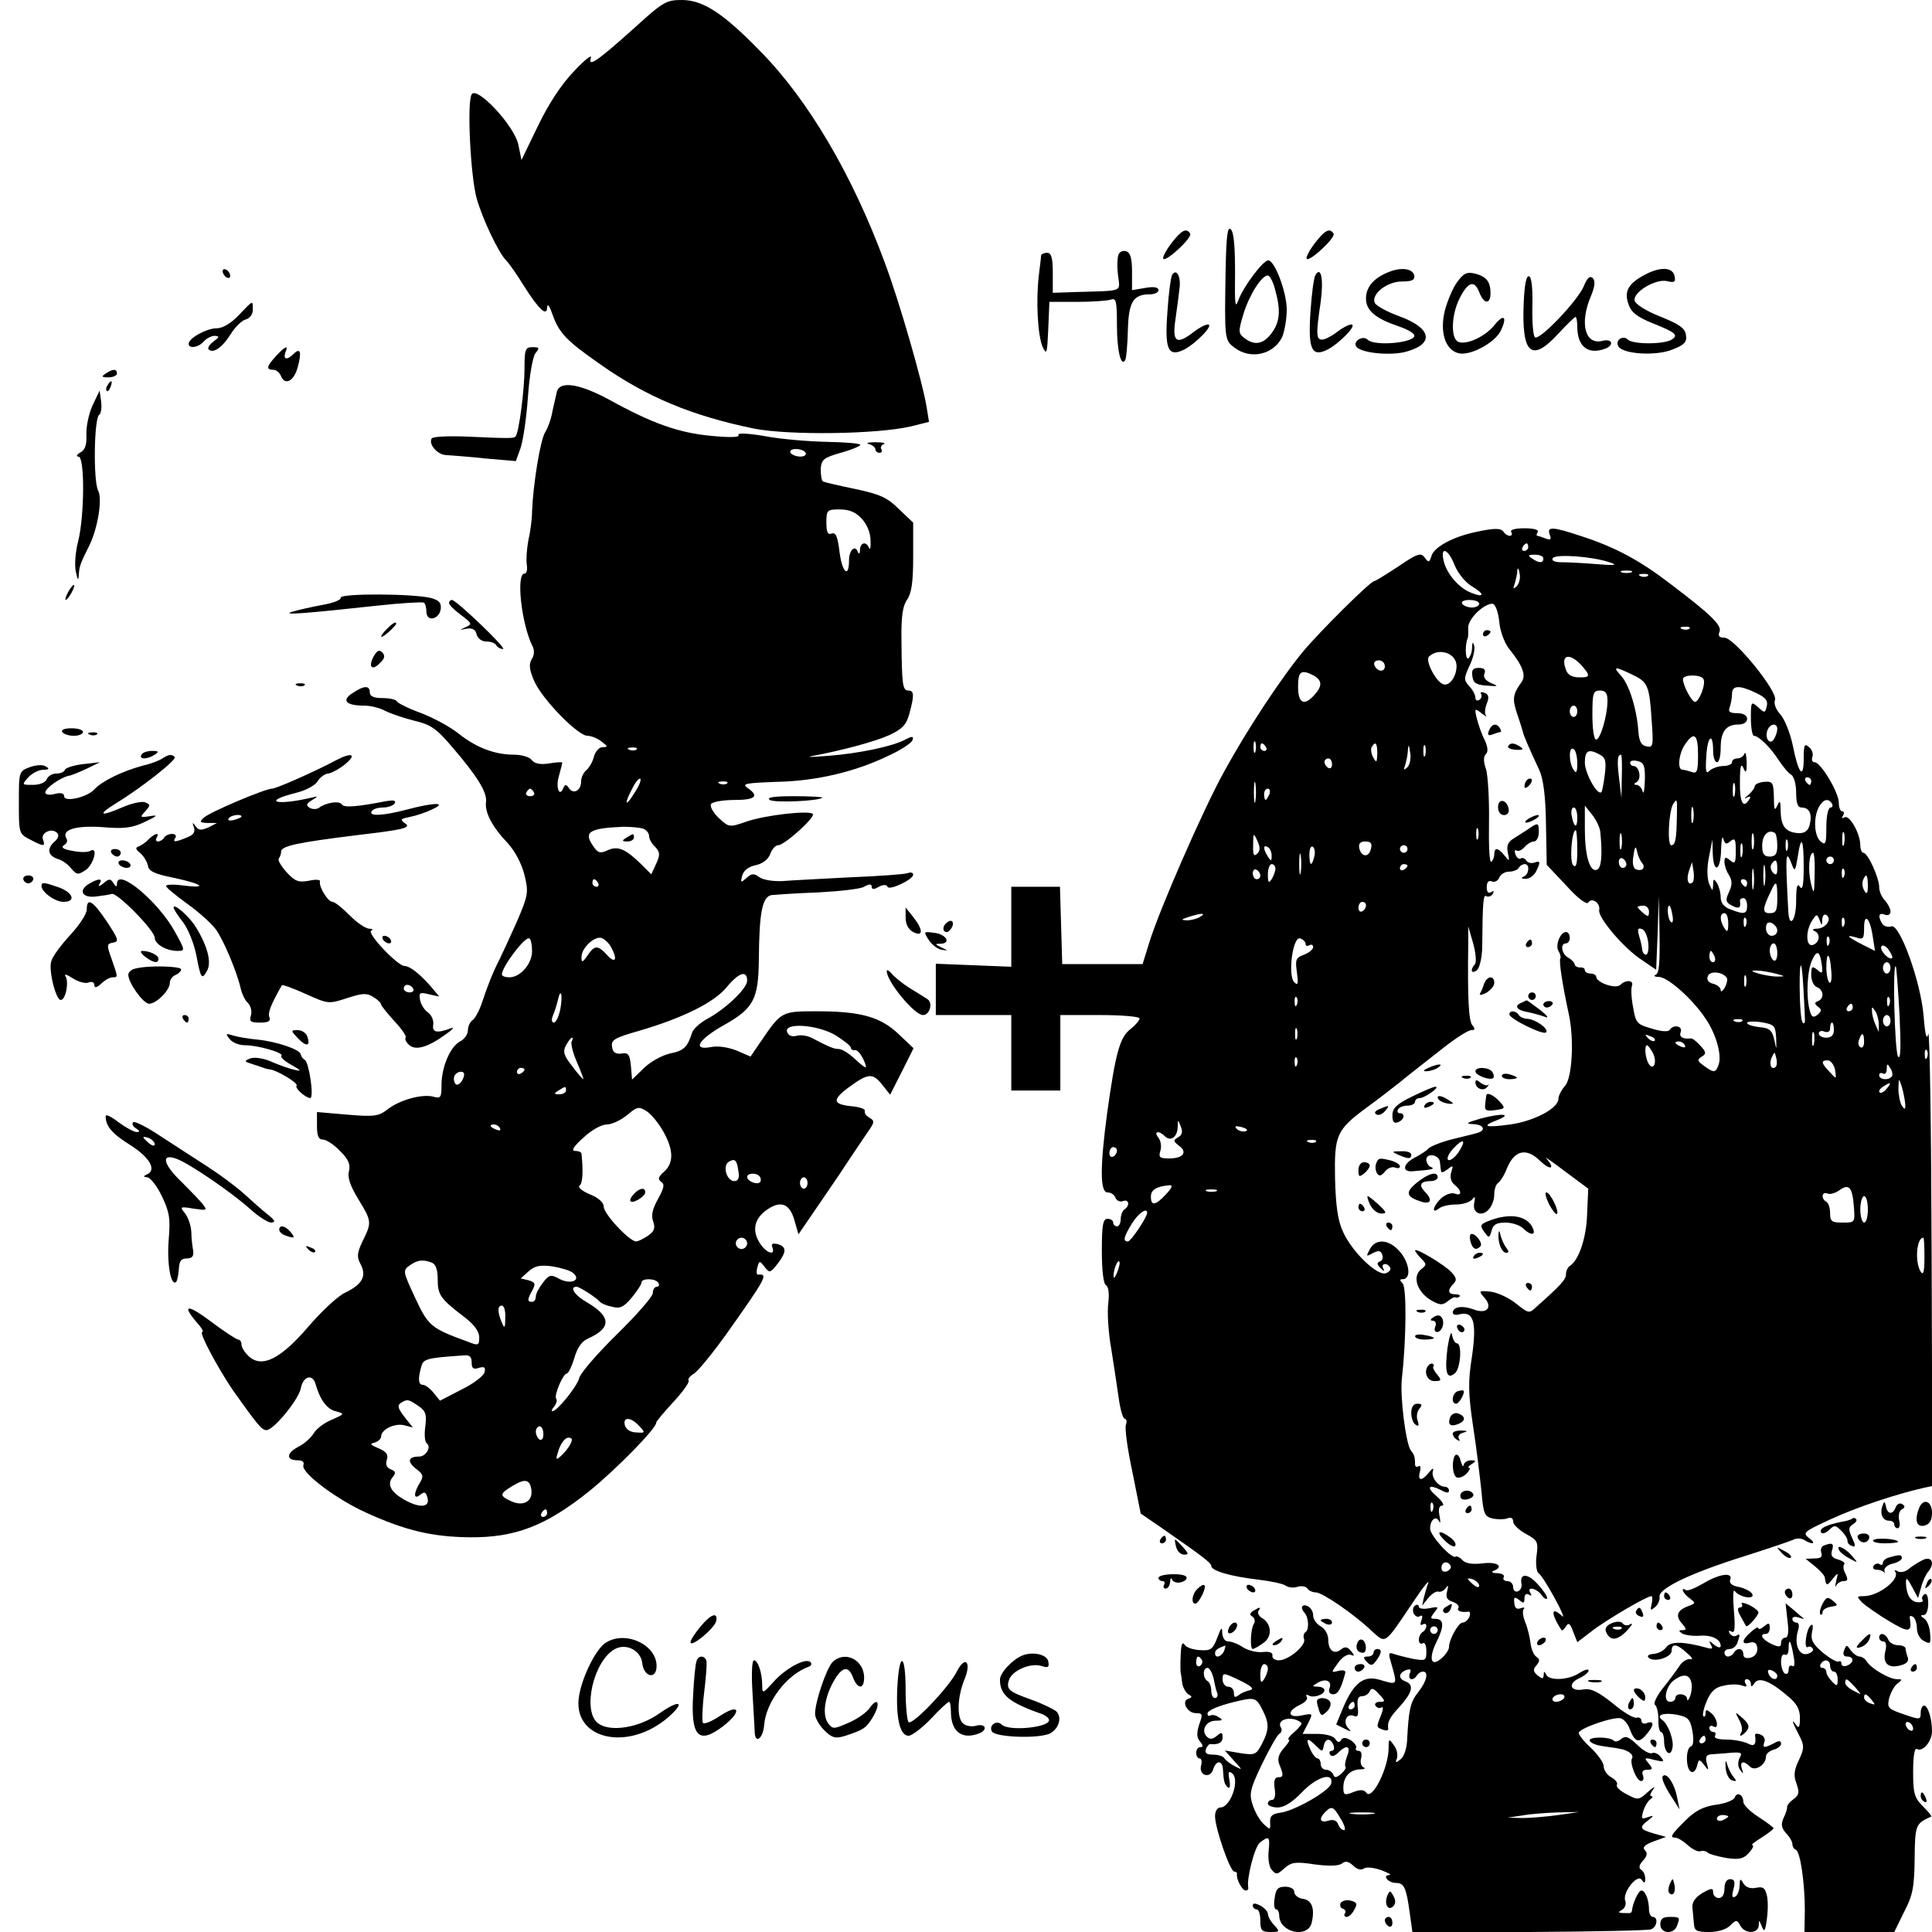 <?xml version="1.0" standalone="no"?>
<!DOCTYPE svg PUBLIC "-//W3C//DTD SVG 20010904//EN"
 "http://www.w3.org/TR/2001/REC-SVG-20010904/DTD/svg10.dtd">
<svg version="1.0" xmlns="http://www.w3.org/2000/svg"
 width="512pt" height="512pt" viewBox="0 0 512 512"
 preserveAspectRatio="xMidYMid meet">
<g transform="translate(0,512) scale(0.1,-0.1)"
fill="#000000" stroke="none">
<path d="M1679 5044 c-96 -86 -122 -104 -113 -77 3 10 -17 -6 -45 -36 -33 -34
-67 -86 -95 -144 l-44 -91 -8 39 c-9 50 -110 158 -124 135 -13 -21 -3 -217 13
-275 15 -54 58 -145 79 -166 8 -8 28 -37 46 -66 41 -65 62 -83 62 -57 1 11 7
2 14 -19 18 -50 36 -69 126 -132 125 -88 244 -137 409 -171 94 -18 325 -15
415 6 l48 12 -6 37 c-10 65 -74 287 -112 387 -85 230 -202 429 -328 557 -99
102 -153 137 -209 137 -42 0 -50 -5 -128 -76z"/>
<path d="M3248 4405 c-3 -184 -3 -186 23 -206 43 -33 104 -19 127 28 6 15 12
47 12 72 0 47 -32 131 -49 131 -14 0 -66 -70 -79 -105 -9 -25 -10 -12 -9 73 0
67 -3 106 -11 114 -9 9 -12 -15 -14 -107z m131 -52 c16 -56 13 -87 -10 -117
-22 -29 -45 -32 -71 -12 -16 12 -17 17 -3 63 15 50 48 103 65 103 5 0 14 -17
19 -37z"/>
<path d="M3104 4475 c-15 -20 -24 -38 -21 -41 8 -8 78 57 71 67 -10 16 -23 9
-50 -26z"/>
<path d="M3484 4475 c-15 -20 -24 -38 -21 -41 8 -8 78 57 71 67 -10 16 -23 9
-50 -26z"/>
<path d="M2964 4445 c-3 -8 -4 -33 -1 -55 5 -45 17 -40 -115 -44 l-58 -2 0 53
c0 40 -4 53 -15 53 -8 0 -15 -3 -16 -7 0 -5 -3 -28 -6 -53 -8 -67 -3 -159 10
-189 11 -23 12 -19 15 47 l3 72 74 0 c40 0 80 3 89 6 14 5 16 -4 16 -67 0 -69
11 -113 22 -93 3 5 6 41 7 79 2 75 14 95 58 95 13 0 23 5 23 11 0 8 -12 10
-35 6 l-35 -6 0 49 c0 34 -4 50 -15 54 -9 3 -18 -1 -21 -9z"/>
<path d="M590 4401 c0 -5 5 -13 10 -16 6 -3 10 -2 10 4 0 5 -4 13 -10 16 -5 3
-10 2 -10 -4z"/>
<path d="M3680 4399 c-40 -16 -60 -40 -60 -70 0 -32 25 -53 87 -74 21 -7 39
-17 41 -23 6 -20 -105 -31 -124 -12 -12 12 -39 -4 -30 -18 11 -18 95 -26 136
-13 72 21 63 62 -22 93 -33 12 -62 28 -65 36 -9 23 33 56 72 56 27 0 35 4 33
16 -4 18 -34 23 -68 9z"/>
<path d="M4361 4393 c-46 -24 -58 -45 -45 -80 7 -21 23 -33 62 -49 63 -25 71
-32 52 -44 -20 -13 -103 -13 -116 0 -13 13 -35 -2 -25 -18 13 -21 101 -26 144
-8 31 12 38 20 35 38 -2 18 -18 29 -68 49 -38 15 -66 33 -68 42 -5 23 56 59
86 52 19 -5 23 -2 20 12 -4 25 -36 27 -77 6z"/>
<path d="M3106 4391 c-3 -5 -9 -47 -12 -95 -8 -102 1 -124 45 -102 33 18 79
66 62 66 -7 0 -24 -9 -38 -20 -45 -35 -57 -27 -48 33 4 28 9 66 11 84 4 31 -9
53 -20 34z"/>
<path d="M3486 4391 c-4 -6 -10 -49 -13 -96 -7 -101 3 -123 46 -101 33 18 79
66 62 66 -7 0 -24 -9 -38 -20 -14 -11 -32 -20 -39 -20 -16 0 -17 13 -4 100 8
60 1 96 -14 71z"/>
<path d="M3862 4373 c-12 -16 -26 -50 -33 -76 -14 -57 1 -104 36 -113 31 -8
98 28 113 61 17 37 7 44 -18 13 -23 -29 -73 -53 -95 -44 -21 8 -19 72 3 115
22 44 39 50 52 17 12 -32 30 -34 30 -3 0 31 -11 44 -41 52 -22 5 -30 1 -47
-22z"/>
<path d="M4038 4318 c-6 -136 20 -160 91 -83 23 25 44 45 46 45 3 0 5 -12 5
-26 0 -53 29 -75 74 -58 24 9 19 27 -6 21 -47 -13 -63 45 -32 118 11 26 12 41
5 48 -7 7 -15 1 -24 -22 -17 -39 -116 -143 -129 -135 -5 3 -8 40 -7 82 1 49
-2 77 -9 80 -7 2 -12 -22 -14 -70z"/>
<path d="M632 4284 c-20 -21 -42 -34 -58 -34 -26 0 -74 -26 -74 -41 0 -14 26
-10 40 6 7 8 20 15 29 15 13 -1 13 -3 -3 -15 -11 -8 -17 -18 -13 -21 12 -12
37 6 58 40 11 18 29 36 39 39 12 3 20 14 20 26 0 26 2 27 -38 -15z"/>
<path d="M732 4177 c-25 -27 -28 -37 -8 -37 8 0 16 -7 20 -15 10 -28 35 -16
45 22 11 40 7 53 -11 35 -17 -17 -28 -15 -22 3 9 21 1 19 -24 -8z"/>
<path d="M1390 4143 c0 -56 -15 -172 -24 -180 -5 -5 -19 -5 -129 0 -49 2 -90
0 -93 -5 -9 -15 15 -43 38 -44 13 -1 60 -4 104 -9 l81 -7 12 33 c7 19 16 80
20 136 4 58 13 108 20 117 12 14 10 16 -8 16 -19 0 -21 -6 -21 -57z"/>
<path d="M280 4130 c-12 -8 -11 -10 8 -10 12 0 22 5 22 10 0 13 -11 13 -30 0z"/>
<path d="M285 4099 c-4 -6 -5 -12 -2 -15 2 -3 7 2 10 11 7 17 1 20 -8 4z"/>
<path d="M1476 4083 c-2 -10 -8 -34 -12 -53 -3 -19 -12 -44 -19 -55 -13 -20
-32 -137 -35 -210 0 -22 -5 -57 -10 -78 -4 -22 -6 -50 -4 -63 2 -13 0 -24 -6
-24 -23 0 -8 -134 21 -192 6 -11 5 -25 -2 -35 -8 -14 -6 -28 6 -56 19 -47 116
-147 142 -147 10 0 27 -7 37 -15 17 -13 18 -15 3 -15 -9 0 -19 -11 -23 -25 -3
-13 -12 -29 -20 -36 -8 -6 -14 -20 -14 -30 0 -24 -20 -35 -32 -18 -7 11 -11
11 -15 1 -10 -26 -21 0 -12 31 5 17 9 34 9 36 0 2 -15 1 -34 -2 -24 -4 -39 -1
-47 9 -6 8 -27 14 -47 14 -51 0 -101 19 -148 57 -23 18 -68 42 -100 54 -33 12
-60 26 -62 30 -2 5 -19 9 -38 9 -24 0 -34 5 -34 15 0 19 -15 19 -46 -2 -30
-19 -17 -33 31 -33 17 0 42 -6 56 -14 14 -7 49 -19 77 -26 43 -10 59 -21 98
-67 70 -81 95 -123 92 -148 -4 -28 17 -67 58 -110 19 -21 36 -53 44 -84 11
-46 10 -53 -20 -123 -18 -40 -38 -84 -45 -98 -19 -37 -32 -70 -47 -115 -7 -22
-19 -44 -25 -48 -7 -4 -13 -17 -13 -27 0 -11 -9 -24 -21 -30 -26 -14 -49 -68
-49 -116 0 -33 -2 -36 -23 -30 -30 7 -88 -9 -120 -34 -23 -18 -35 -20 -106
-14 l-81 7 0 -37 c0 -26 4 -36 16 -36 8 0 29 -13 45 -30 22 -22 28 -35 24 -53
-5 -17 3 -39 24 -74 36 -59 37 -62 12 -112 -15 -32 -16 -42 -5 -62 16 -31 4
-53 -42 -75 -19 -9 -63 -50 -97 -90 -73 -85 -122 -110 -157 -79 -11 10 -20 24
-20 32 0 7 -4 13 -9 13 -4 0 -38 22 -75 50 -63 47 -76 42 -28 -12 8 -10 12
-18 8 -18 -10 0 41 -95 81 -154 66 -93 77 -106 89 -106 19 0 84 79 91 110 6
33 31 40 39 13 12 -43 31 -68 54 -73 24 -7 24 -7 -12 -23 -20 -8 -41 -25 -47
-36 -7 -11 -25 -28 -42 -36 -31 -17 -31 -35 1 -35 12 0 17 -5 14 -13 -7 -19
87 -90 167 -126 103 -47 175 -64 274 -65 120 -1 201 30 315 121 71 57 181 169
179 183 0 3 20 27 45 54 25 27 43 52 41 57 -3 4 3 12 13 18 10 5 50 54 88 107
104 147 111 159 83 156 -4 -1 -5 8 -2 19 5 18 6 19 19 2 13 -17 15 -17 34 7
25 32 25 46 1 53 -14 3 -18 1 -14 -9 8 -22 -14 -16 -31 8 -23 33 -19 64 11 88
39 30 65 23 78 -23 l11 -38 24 35 c14 20 51 75 84 123 32 49 67 100 77 115 17
24 17 28 3 36 -9 5 -14 13 -12 18 1 5 -13 10 -32 12 -54 5 -56 17 -10 51 52
38 63 38 89 5 l20 -25 31 61 31 62 -39 37 c-48 46 -101 61 -216 61 -95 0 -95
0 -149 -79 l-28 -41 -37 16 c-23 9 -50 13 -69 9 -49 -9 -32 20 33 57 81 45 94
69 95 175 1 125 9 167 34 171 11 1 66 5 123 7 56 3 112 9 122 15 14 8 20 8 20
0 0 -7 6 -8 19 0 12 6 21 6 23 0 4 -11 68 19 68 32 0 6 -7 7 -15 4 -9 -3 -77
-8 -153 -11 -75 -4 -156 -8 -179 -10 -24 -1 -50 3 -60 10 -15 11 -21 11 -35
-2 -15 -13 -16 -13 -11 7 4 13 16 23 35 27 19 4 33 15 39 29 4 13 14 24 21 24
17 0 100 75 92 83 -10 10 -125 -3 -175 -20 -46 -16 -47 -16 -74 9 -15 14 -24
31 -21 37 4 6 32 11 62 11 56 0 67 10 35 32 -16 11 -5 13 77 16 105 2 211 27
300 71 31 14 57 32 60 39 4 11 0 12 -19 2 -33 -18 -124 -37 -204 -43 -38 -3
-59 -4 -45 -1 81 15 170 39 207 56 34 16 45 27 53 57 13 48 13 61 -3 61 -15 0
-17 16 -18 132 -1 64 3 92 15 109 12 18 16 47 16 114 l0 90 -38 36 c-31 31
-50 39 -115 53 -44 9 -82 18 -86 20 -4 3 -6 17 -6 33 2 25 7 30 53 43 29 8 52
18 52 21 0 4 -39 7 -88 8 -48 1 -122 7 -164 15 -46 8 -75 9 -71 3 4 -6 -22 -7
-73 -2 -85 8 -154 32 -270 96 -78 42 -129 50 -138 22z m659 -163 c3 -5 -3 -10
-14 -10 -11 0 -23 5 -26 10 -3 6 3 10 14 10 11 0 23 -4 26 -10z m149 -175 c14
-15 23 -38 23 -57 1 -18 -1 -27 -4 -20 -7 18 -23 15 -24 -5 0 -11 -3 -13 -6
-5 -7 19 -23 4 -23 -23 0 -48 -18 -33 -25 21 -5 42 -10 54 -21 50 -10 -4 -14
3 -14 29 0 33 2 35 35 35 25 0 43 -7 59 -25z m-597 -611 c-3 -3 -12 -4 -19 -1
-8 3 -5 6 6 6 11 1 17 -2 13 -5z m-6 -116 c-24 -39 -28 -30 -5 13 8 17 18 28
21 25 3 -3 -4 -20 -16 -38z m246 26 c-3 -3 -12 -4 -19 -1 -8 3 -5 6 6 6 11 1
17 -2 13 -5z m-512 -24 c3 -5 -1 -10 -10 -10 -9 0 -13 5 -10 10 3 6 8 10 10
10 2 0 7 -4 10 -10z m289 -96 c9 -3 16 -12 16 -19 0 -8 7 -21 16 -29 13 -14
14 -21 3 -45 l-13 -28 -26 26 c-42 41 -62 50 -89 38 -19 -9 -26 -8 -37 8 -29
40 -15 50 78 54 20 0 43 -2 52 -5z m-119 -144 c3 -5 1 -10 -4 -10 -6 0 -11 5
-11 10 0 6 2 10 4 10 3 0 8 -4 11 -10z m-175 -181 c0 -33 -31 -69 -60 -69 -11
0 -20 3 -20 8 1 21 62 102 73 95 4 -2 7 -17 7 -34z m210 10 c17 -31 11 -44
-10 -21 -26 28 -34 28 -53 0 -13 -19 -16 -20 -16 -5 -1 24 35 58 54 51 9 -4
20 -15 25 -25z m360 -88 c0 -21 -58 -76 -109 -103 -17 -10 -34 -25 -37 -35
-12 -38 -22 -48 -59 -55 -21 -5 -52 -22 -69 -39 l-31 -30 -3 36 c-3 31 -7 36
-25 33 -16 -2 -23 3 -25 18 -3 18 7 24 71 42 116 34 199 75 232 115 33 40 55
47 55 18z m-495 -75 c-4 -20 -12 -36 -17 -36 -6 0 -7 8 -3 18 4 9 10 27 13 40
8 37 14 17 7 -22z m730 -70 c22 -14 40 -28 40 -33 0 -4 5 -7 10 -6 6 2 15 -9
22 -22 14 -31 11 -31 -23 0 -15 14 -33 25 -41 25 -13 0 -25 5 -71 29 -13 7
-31 9 -41 6 -12 -3 -21 0 -25 10 -10 26 81 20 129 -9z m-700 -16 c-3 -5 3 -30
14 -55 11 -25 18 -45 17 -45 -2 0 -16 16 -30 35 -22 28 -25 38 -16 55 6 11 13
20 16 20 3 0 2 -4 -1 -10z m-125 -74 c0 -3 -4 -8 -10 -11 -5 -3 -10 -1 -10 4
0 6 5 11 10 11 6 0 10 -2 10 -4z m-160 -13 c-1 -18 -18 -35 -24 -24 -4 6 -4
16 -1 21 7 12 25 13 25 3z m270 -43 c0 -5 -8 -10 -17 -10 -15 0 -16 2 -3 10
19 12 20 12 20 0z m258 -109 c27 -48 28 -83 2 -106 -16 -14 -17 -20 -8 -27 10
-6 8 -16 -8 -45 -15 -27 -19 -44 -13 -60 6 -18 3 -26 -14 -38 -12 -8 -26 -15
-31 -15 -18 0 -86 73 -86 92 0 11 -14 24 -37 33 -21 9 -33 19 -27 23 8 6 10
36 5 85 -1 4 -8 7 -17 7 -11 0 -4 12 22 35 21 20 48 35 62 35 13 0 37 11 54
25 27 23 31 23 52 10 12 -8 32 -32 44 -54z m-433 9 c3 -6 -1 -7 -9 -4 -18 7
-21 14 -7 14 6 0 13 -4 16 -10z m632 -115 c3 -17 -1 -25 -11 -25 -20 0 -32 40
-15 51 17 10 22 5 26 -26z m57 -14 c3 -4 3 -11 0 -14 -8 -8 -34 3 -34 14 0 11
27 12 34 0z m126 -16 c0 -8 -4 -15 -10 -15 -5 0 -10 7 -10 15 0 8 5 15 10 15
6 0 10 -7 10 -15z m-160 -160 c0 -8 -7 -15 -15 -15 -8 0 -15 7 -15 15 0 8 7
15 15 15 8 0 15 -7 15 -15z m-836 -51 c11 -4 16 -19 16 -45 0 -41 7 -51 74
-102 23 -18 36 -36 36 -51 0 -22 -2 -23 -32 -11 -96 35 -103 41 -138 116 -32
69 -33 72 -15 85 21 15 35 17 59 8z m374 -27 c24 -19 -4 -32 -34 -17 -24 13
-28 13 -45 -9 -10 -13 -19 -29 -19 -37 0 -8 -4 -14 -10 -14 -13 0 -13 6 1 31
9 17 7 21 -10 26 l-21 5 21 19 c17 15 31 17 63 13 23 -4 47 -11 54 -17z m227
-27 c3 -5 1 -10 -4 -10 -6 0 -11 -7 -11 -17 0 -9 -43 -58 -95 -109 -52 -51
-97 -103 -100 -116 -6 -23 -59 -88 -71 -88 -4 0 -1 6 5 13 6 8 8 17 5 20 -7 7
18 67 28 67 4 0 13 18 20 41 8 28 20 45 37 52 62 28 61 58 -4 96 -32 18 -47
41 -27 41 8 0 54 -30 62 -40 3 -4 17 -10 32 -13 21 -6 31 -1 52 24 14 17 26
35 26 40 0 12 37 12 45 -1z m-406 -92 c0 -28 -2 -30 -9 -13 -12 28 -12 45 0
45 6 0 10 -15 9 -32z m-89 -119 c0 -15 4 -19 19 -14 15 4 18 2 15 -12 -3 -10
-31 -31 -62 -46 l-56 -29 -17 21 c-10 12 -22 21 -28 21 -12 0 -14 14 -5 47 6
22 12 24 112 31 16 2 22 -3 22 -19z m-141 -115 c20 -14 22 -23 18 -55 -3 -22
-1 -41 4 -44 13 -9 -2 -35 -20 -35 -29 0 -33 -13 -9 -32 20 -15 21 -20 11 -37
-18 -29 -17 -47 1 -32 11 9 15 7 19 -9 7 -26 -23 -27 -64 -3 -34 20 -44 40
-28 59 9 11 7 15 -5 20 -11 4 -15 13 -11 25 5 14 -1 22 -22 31 -22 9 -24 12
-10 15 9 3 17 10 17 16 0 19 36 36 61 30 l23 -6 -22 28 c-17 22 -20 30 -10 37
18 11 20 10 47 -8z m585 -53 c17 -18 16 -19 -8 -17 -15 0 -27 8 -30 19 -6 23
16 22 38 -2z m-254 -22 c0 -11 -4 -17 -10 -14 -5 3 -10 13 -10 21 0 8 5 14 10
14 6 0 10 -9 10 -21z m71 -27 c-5 -10 -17 -24 -25 -31 -14 -12 -14 -10 -5 18
6 17 17 31 25 31 11 0 12 -5 5 -18z m-103 -119 c5 -31 -20 -46 -52 -32 -33 15
-33 20 2 41 33 20 46 18 50 -9z m42 -63 c0 -5 -5 -10 -11 -10 -5 0 -7 5 -4 10
3 6 8 10 11 10 2 0 4 -4 4 -10z"/>
<path d="M1660 2900 c-13 -8 -12 -10 3 -10 9 0 17 5 17 10 0 12 -1 12 -20 0z"/>
<path d="M1682 1958 c-19 -19 -14 -30 8 -18 11 6 20 15 20 20 0 14 -14 12 -28
-2z"/>
<path d="M245 4045 c-10 -22 -17 -57 -16 -77 1 -26 -3 -40 -16 -47 -10 -6 -12
-11 -5 -11 17 0 16 -158 -1 -225 -7 -27 -10 -63 -6 -80 5 -24 7 -25 8 -7 1 21
4 29 28 77 22 45 35 123 23 145 -13 25 -11 192 3 201 5 3 7 19 5 35 l-4 29
-19 -40z"/>
<path d="M2303 3943 c9 -2 17 -9 17 -14 0 -5 5 -9 11 -9 5 0 8 4 5 9 -4 5 0
12 6 14 7 3 -3 5 -22 5 -19 0 -27 -2 -17 -5z"/>
<path d="M3910 3710 c-60 -13 -108 -39 -116 -62 -6 -19 -8 -20 -18 -6 -10 14
-19 12 -70 -23 -32 -21 -61 -39 -64 -39 -10 0 -145 -134 -189 -187 -58 -70
-149 -208 -209 -318 -55 -99 -173 -369 -199 -455 l-17 -55 -107 0 -106 0 -3
103 -3 102 -64 0 -65 0 0 -106 0 -106 -100 4 -100 4 0 -68 0 -68 100 0 100 0
0 -100 0 -100 65 0 65 0 0 100 0 100 105 0 c58 0 105 -4 105 -9 0 -5 -11 -18
-25 -29 -28 -22 -39 -65 -61 -222 -19 -143 -19 -210 1 -210 9 0 18 -6 21 -14
3 -8 12 -12 20 -9 16 6 19 -12 4 -22 -5 -3 -10 -15 -10 -26 0 -10 -4 -19 -10
-19 -5 0 -10 5 -10 10 0 6 -7 10 -15 10 -12 0 -15 -16 -15 -84 0 -52 4 -88 11
-92 7 -4 9 -23 6 -48 -3 -22 0 -77 8 -121 7 -44 16 -104 20 -132 4 -29 11 -53
16 -53 4 0 6 -7 3 -15 -4 -9 4 -65 17 -126 l22 -110 51 -35 c114 -79 136 -96
136 -104 0 -13 54 -28 123 -36 34 -4 67 -11 74 -16 7 -5 21 -7 32 -3 10 3 22
1 26 -5 3 -5 13 -10 22 -10 17 0 101 -57 149 -103 37 -33 32 -37 106 73 27 41
47 66 43 55 -4 -11 -9 -29 -12 -40 l-4 -20 16 20 c9 11 21 19 27 17 6 -2 15 3
20 10 6 9 7 6 3 -9 -4 -16 -1 -23 15 -28 11 -4 18 -11 15 -16 -6 -8 8 -13 27
-10 4 0 5 -6 2 -14 -4 -8 -11 -15 -18 -15 -11 0 -36 -45 -36 -65 0 -7 -9 -20
-19 -29 -29 -26 -36 -2 -14 43 21 42 20 61 -4 61 -13 0 -13 2 -2 17 13 15 11
16 -13 11 -16 -3 -28 -1 -28 4 0 5 -4 7 -10 3 -5 -3 -7 -12 -4 -20 4 -8 11
-12 17 -8 6 4 8 0 4 -11 -4 -10 -3 -15 3 -11 6 3 10 2 10 -4 0 -5 -4 -13 -10
-16 -5 -3 -10 -13 -10 -21 0 -8 5 -12 10 -9 6 4 10 -5 10 -21 0 -25 -2 -26
-36 -20 -19 4 -42 10 -51 13 -12 5 -14 1 -8 -18 19 -68 21 -65 -31 -50 -40 11
-66 -9 -93 -71 l-20 -48 22 -11 c17 -9 20 -9 10 1 -15 16 -5 40 14 33 11 -5
14 1 11 23 -2 21 1 29 12 29 8 0 17 6 20 13 4 10 11 8 24 -7 18 -19 18 -21 2
-21 -9 0 -14 -5 -11 -10 4 -6 11 -8 16 -5 5 4 5 -5 -1 -20 -13 -33 -13 -32 5
-39 8 -3 14 -2 14 2 -3 18 3 30 31 60 33 37 38 57 15 66 -20 7 -19 22 1 30 12
4 15 2 10 -9 -6 -17 9 -21 19 -5 3 5 10 10 16 10 16 0 10 -26 -13 -55 -21 -26
-25 -48 -29 -127 -1 -21 -8 -43 -17 -50 -13 -11 -15 -10 -10 2 3 9 0 24 -8 35
-13 18 -14 18 -14 -7 0 -54 -45 -143 -60 -118 -5 7 -15 8 -33 1 -24 -10 -27
-8 -27 12 0 28 17 47 44 48 12 0 16 3 10 5 -7 3 -10 14 -7 24 3 12 0 20 -6 20
-7 0 -10 4 -7 8 2 4 -4 13 -14 20 -14 8 -21 8 -26 1 -4 -8 -9 -7 -15 2 -4 8
-25 14 -48 14 l-39 0 14 27 c14 28 14 28 -16 22 -37 -8 -41 11 -5 28 13 6 22
15 18 21 -3 6 -1 7 5 4 12 -8 42 2 42 14 0 5 -8 9 -17 9 -17 1 -17 1 0 11 21
12 38 4 30 -16 -3 -9 1 -15 10 -15 13 0 21 15 32 56 2 7 -5 9 -18 6 -20 -5
-20 -5 -1 21 10 15 25 24 33 22 11 -5 12 -3 1 10 -9 11 -16 12 -26 4 -18 -15
-34 -3 -34 26 0 14 -9 29 -20 35 -11 6 -20 19 -20 29 0 11 -7 21 -15 25 -15 6
-20 -5 -8 -18 11 -11 13 -45 3 -51 -5 -3 -7 -12 -4 -19 6 -16 -41 -56 -67 -56
-11 0 -18 6 -17 12 2 8 -7 12 -25 10 -15 -2 -39 4 -52 12 -13 9 -31 16 -40 16
-9 0 -15 9 -16 23 0 17 -3 14 -13 -13 -12 -31 -17 -35 -46 -33 -18 1 -37 7
-41 15 -6 8 -9 -1 -10 -27 -1 -22 -1 -44 0 -48 1 -4 3 -17 4 -28 2 -11 9 -24
16 -29 11 -6 11 -8 0 -12 -19 -6 -3 -38 20 -38 18 0 19 -3 9 -30 -7 -23 -7
-34 2 -45 9 -11 9 -15 1 -15 -6 0 -11 -7 -11 -15 0 -8 4 -15 9 -15 5 0 7 -8 4
-19 -7 -26 24 -36 32 -10 8 25 25 25 26 -1 2 -33 4 -38 13 -47 5 -4 7 4 4 20
-4 21 -2 25 8 17 20 -18 -5 -90 -32 -90 -8 0 -14 -10 -14 -23 0 -32 40 -147
51 -147 5 0 8 -3 7 -7 -2 -13 14 -43 23 -43 5 0 8 3 7 8 -5 22 17 109 31 119
24 19 27 16 23 -22 -2 -20 1 -42 8 -50 12 -14 15 -13 34 4 18 16 29 18 81 10
39 -5 64 -4 72 3 9 7 17 5 29 -6 10 -10 21 -13 28 -8 6 5 26 3 46 -4 19 -7 29
-13 22 -13 -20 -1 -3 -21 18 -21 21 0 27 -13 36 -80 l7 -50 309 0 c170 1 316
4 323 7 17 6 20 33 5 33 -5 0 -10 9 -10 19 0 26 -10 51 -20 51 -8 0 -23 -34
-25 -52 0 -5 -3 -8 -7 -8 -31 0 -33 1 -19 9 8 5 11 16 8 24 -8 22 33 73 44 55
7 -10 9 -9 9 4 0 9 -5 20 -11 23 -7 5 -5 13 5 24 11 12 13 20 5 28 -7 7 -1 14
23 23 l33 12 -32 9 c-38 11 -40 16 -15 35 16 13 16 14 -2 8 -16 -6 -17 -4 -11
17 4 13 13 27 19 31 6 4 7 8 2 8 -5 0 -2 8 5 18 7 9 2 7 -13 -6 -25 -23 -27
-23 -57 -7 -18 9 -29 20 -26 25 3 5 -4 14 -15 20 -11 6 -20 19 -20 29 0 10
-16 32 -35 50 -20 18 -33 36 -31 40 9 14 96 43 112 37 8 -3 17 -14 21 -23 14
-39 25 -44 44 -22 23 26 24 40 4 33 -8 -4 -15 -1 -15 6 0 6 -6 10 -12 8 -7 -3
-36 14 -64 38 -39 31 -58 40 -77 37 -34 -7 -44 14 -13 29 14 6 26 16 26 21 0
5 -11 2 -25 -7 -29 -19 -81 -21 -88 -3 -4 9 -6 8 -6 -2 -1 -11 -4 -11 -16 -1
-12 10 -13 16 -3 27 9 11 9 16 0 22 -7 4 -14 20 -16 37 -2 16 -8 41 -14 55 -6
15 -8 30 -4 35 4 4 0 5 -8 2 -11 -4 -16 1 -17 14 -2 16 1 17 13 8 11 -10 14
-9 14 4 0 11 5 14 12 10 7 -4 8 -3 4 4 -12 19 16 14 30 -6 7 -9 14 -12 14 -7
0 6 -12 23 -26 38 -26 28 -47 28 -42 0 2 -9 -3 -18 -9 -20 -7 -3 -13 2 -13 11
0 9 -7 16 -16 16 -8 0 -12 5 -9 10 3 6 -4 10 -17 11 -13 0 -17 3 -10 6 29 11
10 25 -28 20 -27 -3 -45 -1 -54 8 -7 8 -16 12 -18 10 -9 -9 -68 55 -68 74 0
24 16 36 24 19 3 -7 4 -1 1 14 -4 19 -1 28 7 28 7 0 0 12 -15 25 -29 25 -21
33 14 15 13 -7 19 -7 19 0 0 5 -5 10 -11 10 -17 0 -36 24 -32 40 3 11 0 10
-10 -2 -19 -24 -31 -23 -24 2 3 11 1 18 -4 14 -5 -3 -9 0 -9 5 0 20 -2 26 -11
37 -13 16 -29 141 -24 189 12 107 13 243 2 254 -8 8 -8 11 0 11 22 0 20 38 -4
69 -29 37 -67 41 -83 10 -10 -19 -10 -20 8 -10 15 8 21 7 25 -4 3 -7 1 -16 -6
-18 -9 -3 -8 -8 2 -18 9 -9 11 -9 7 -1 -8 14 10 17 18 3 3 -5 -2 -12 -11 -15
-22 -9 -90 56 -114 110 -14 30 -19 69 -21 140 -2 116 3 129 84 189 29 21 69
52 88 67 19 16 40 32 45 36 6 5 37 29 70 55 33 26 66 47 74 47 10 0 11 3 3 13
-10 12 -13 70 -11 217 l0 45 13 -45 c7 -25 9 -49 5 -55 -14 -15 -10 -28 5 -16
7 6 13 31 14 59 1 124 3 143 11 137 5 -3 13 0 17 6 4 8 3 9 -4 5 -8 -5 -12 0
-12 13 0 13 5 19 14 15 7 -3 16 2 19 10 4 9 15 16 26 16 11 0 23 5 26 10 3 6
10 10 16 10 14 0 11 -28 -3 -33 -8 -3 -6 -6 4 -6 10 -1 22 8 28 18 13 26 13
31 -4 25 -8 -3 -17 0 -21 5 -3 6 -10 9 -15 6 -4 -3 -11 2 -14 11 -3 8 -2 13 3
10 5 -3 14 1 21 9 7 8 18 15 25 15 7 0 13 11 13 25 0 24 -2 25 -22 12 -11 -8
-31 -20 -43 -28 -17 -10 -21 -20 -17 -39 5 -23 4 -24 -9 -7 -17 21 -27 22 -27
3 0 -8 -4 -17 -8 -20 -5 -3 -7 45 -6 106 1 61 -3 124 -8 140 -7 20 -7 33 0 40
6 6 5 18 -3 36 -8 15 -17 41 -21 57 -7 28 -6 29 12 15 10 -8 16 -11 12 -6 -4
4 -3 18 2 31 7 17 5 25 -6 29 -8 3 -12 2 -9 -3 3 -5 1 -12 -5 -16 -5 -3 -10
-1 -10 6 0 7 -7 21 -16 30 -15 17 -15 21 0 54 10 20 15 43 13 53 -4 13 -5 11
-6 -5 0 -12 -5 -24 -10 -28 -8 -4 -9 38 -1 55 1 3 1 15 1 26 -2 22 40 64 64
64 7 0 15 -19 18 -46 2 -26 14 -58 26 -73 37 -46 46 -71 33 -89 -23 -32 -25
-44 -11 -85 8 -23 14 -44 15 -47 0 -5 17 -45 43 -100 11 -24 17 -69 18 -144
l2 -108 52 -55 c30 -34 54 -51 58 -45 9 15 33 -1 29 -20 -4 -19 65 -101 113
-132 l38 -26 4 98 3 97 2 -102 c1 -73 -1 -103 -10 -106 -7 -3 -3 -6 9 -6 23
-1 87 -57 122 -109 28 -40 44 -96 36 -122 -8 -24 -13 -24 -40 -4 -17 12 -18
16 -5 24 12 7 12 12 -4 29 -10 11 -21 20 -25 19 -22 -2 -32 4 -27 17 6 16 -19
21 -29 6 -3 -6 -22 -5 -47 3 -40 11 -43 15 -50 56 -5 25 -6 51 -3 58 5 15 -17
16 -31 2 -12 -12 -64 6 -64 22 0 4 -7 8 -15 8 -8 0 -15 4 -15 9 0 5 -6 8 -12
7 -7 0 -14 3 -15 8 0 5 -8 13 -17 18 -18 10 -22 38 -6 38 6 0 10 7 10 15 0 8
-4 15 -10 15 -15 0 -29 -35 -20 -50 5 -8 7 -17 5 -20 -4 -6 5 -67 23 -150 14
-67 8 -166 -10 -187 -10 -11 -18 -27 -18 -35 0 -25 -64 -59 -128 -68 -66 -9
-77 -5 -36 11 44 17 16 20 -41 5 -38 -11 -43 -14 -22 -15 30 -1 37 -17 10 -24
-10 -3 -40 -10 -68 -17 -27 -7 -54 -18 -60 -24 -5 -6 -22 -17 -38 -25 -29 -16
-32 -37 -4 -35 51 4 61 6 50 11 -7 2 -13 11 -13 20 0 19 35 13 36 -7 1 -8 2
-19 3 -24 0 -5 8 -2 17 5 15 12 16 11 10 -7 -4 -14 -1 -26 9 -34 20 -16 19
-31 0 -23 -9 3 -25 -3 -35 -12 -22 -20 -28 -44 -7 -28 6 6 27 11 46 11 19 0
38 7 43 14 7 9 8 7 5 -9 -3 -14 1 -24 11 -28 20 -7 42 20 42 51 0 13 5 26 10
29 6 4 17 21 24 40 20 47 51 54 87 19 28 -27 42 -22 17 6 -7 7 15 -8 49 -34
l62 -46 -3 -68 c-2 -63 -22 -122 -46 -137 -5 -3 -10 -13 -10 -22 0 -14 -15
-30 -78 -86 -20 -19 -21 -18 -55 9 -19 15 -49 29 -67 31 -31 3 -32 2 -17 -15
24 -26 8 -46 -28 -32 -30 11 -55 7 -55 -9 0 -5 8 -7 18 -4 37 9 46 -20 33
-111 -11 -69 -10 -99 3 -187 9 -57 18 -134 22 -171 5 -59 8 -67 29 -72 13 -3
31 -3 39 0 10 4 16 1 16 -8 0 -8 15 -23 34 -33 31 -17 33 -21 28 -58 -3 -21 0
-42 5 -46 6 -3 25 -33 43 -66 18 -33 27 -54 20 -48 -30 28 -31 8 -2 -37 2 -2
7 2 12 10 7 11 11 8 19 -14 l11 -28 38 29 c37 29 146 93 158 93 3 0 4 -9 1
-21 -4 -17 -3 -18 9 -8 8 6 13 19 12 27 -4 22 82 63 222 107 63 20 122 40 131
44 9 5 22 5 30 0 23 -14 34 -10 13 5 -18 14 -14 17 60 51 68 31 169 65 244 82
l23 5 -2 612 c-1 336 -5 600 -9 586 -4 -18 -8 -5 -12 45 -7 92 -64 249 -86
240 -8 -3 -19 0 -24 7 -12 20 -9 31 7 24 9 -3 15 0 15 9 0 7 -7 20 -15 29 -8
8 -15 24 -15 35 0 25 -30 91 -42 91 -4 0 -8 9 -8 20 0 31 -29 82 -42 74 -7 -4
-8 -3 -4 4 4 7 3 12 -2 12 -5 0 -9 10 -9 23 0 27 -48 107 -64 107 -6 0 -9 6
-6 14 3 8 -1 20 -9 26 -12 11 -14 6 -14 -31 0 -56 -14 -40 -29 36 -7 33 -22
70 -33 82 -12 13 -18 29 -14 38 8 22 -108 165 -134 165 -14 0 -18 5 -13 16 6
17 -21 44 -132 128 -81 62 -145 96 -234 125 -78 26 -92 26 -84 4 5 -13 2 -15
-11 -10 -10 4 -20 7 -22 7 -3 0 -2 5 1 10 4 6 -10 10 -35 10 -25 0 -39 -4 -35
-10 3 -5 2 -10 -4 -10 -5 0 -13 5 -16 10 -7 11 -24 11 -75 0z m140 -40 c0 -5
-5 -10 -11 -10 -5 0 -7 5 -4 10 3 6 8 10 11 10 2 0 4 -4 4 -10z m-195 -48 c9
-22 29 -46 46 -56 35 -21 33 -31 -2 -17 -32 12 -65 50 -73 84 -10 41 12 33 29
-11z m235 18 c0 -13 -11 -13 -30 0 -12 8 -11 10 8 10 12 0 22 -4 22 -10z m175
-10 c24 -8 16 -9 -34 -5 -35 3 -77 5 -93 5 -18 0 -27 4 -23 11 8 11 102 5 150
-11z m-246 -64 c-9 -8 -10 -7 -5 7 3 10 7 26 7 35 1 9 4 6 6 -7 3 -13 -1 -28
-8 -35z m304 37 c-7 -2 -19 -2 -25 0 -7 3 -2 5 12 5 14 0 19 -2 13 -5z m44 -9
c-3 -3 -12 -4 -19 -1 -8 3 -5 6 6 6 11 1 17 -2 13 -5z m-447 -74 c0 -5 -9 -10
-19 -10 -11 0 -23 5 -26 10 -4 6 5 10 19 10 14 0 26 -4 26 -10z m557 -66 c-3
-3 -12 -4 -19 -1 -8 3 -5 6 6 6 11 1 17 -2 13 -5z m-617 -99 c0 -28 -19 -55
-36 -48 -19 7 -48 63 -37 73 26 25 73 9 73 -25z m330 3 c26 -29 25 -34 -6 -33
-18 0 -30 7 -34 20 -15 39 8 47 40 13z m-520 -4 c0 -17 -22 -14 -28 4 -2 7 3
12 12 12 9 0 16 -7 16 -16z m654 -21 c43 -20 47 -29 53 -121 5 -68 4 -74 -13
-70 -14 2 -20 13 -22 38 -4 60 -24 124 -45 148 -24 26 -19 27 27 5z m-843 -3
c23 -13 24 -28 2 -52 -27 -30 -43 -22 -43 22 0 41 8 47 41 30z m1033 -9 c8
-12 -11 -61 -22 -61 -9 0 -32 44 -32 60 0 13 47 13 54 1z m139 -37 c26 -12 33
-21 29 -36 -4 -18 -6 -18 -23 -2 -18 16 -19 15 -19 -29 0 -26 4 -47 8 -47 13
0 45 -32 66 -65 11 -16 25 -34 33 -38 7 -5 13 -25 13 -47 0 -28 4 -40 14 -40
21 0 29 -17 22 -45 -4 -17 -13 -23 -29 -23 -34 2 -47 17 -48 57 0 29 -2 32 -9
16 -7 -16 -9 -10 -9 22 -1 39 -3 43 -26 41 -14 -1 -25 -7 -25 -12 0 -5 -8 -15
-17 -23 -10 -8 -12 -11 -4 -7 9 5 12 3 7 -4 -16 -27 -26 -9 -25 46 0 41 3 51
9 37 7 -16 9 -13 9 15 -1 19 -3 29 -6 23 -2 -7 -11 -13 -19 -13 -8 0 -14 -4
-14 -10 0 -5 -10 -10 -23 -10 -13 0 -29 -6 -36 -12 -10 -11 -12 -3 -9 39 3 53
18 64 18 12 0 -16 5 -29 10 -29 6 0 10 17 10 38 0 43 14 62 47 62 14 0 23 6
23 15 0 9 -10 15 -26 15 -20 0 -25 4 -20 16 3 9 6 24 6 35 0 23 19 24 63 3z
m-393 -21 c0 -39 -19 -103 -30 -103 -6 0 -10 29 -10 65 0 58 2 65 20 65 15 0
20 -7 20 -27z m-80 -28 c0 -8 -4 -15 -10 -15 -5 0 -10 7 -10 15 0 8 5 15 10
15 6 0 10 -7 10 -15z m530 -47 c0 -7 -4 -19 -9 -27 -11 -17 -25 3 -17 24 7 18
26 20 26 3z m-210 -69 c0 -43 -3 -50 -16 -45 -9 3 -20 6 -25 6 -15 0 -10 44 7
68 24 35 34 26 34 -29z m-1173 9 c-3 -7 -5 -2 -5 12 0 14 2 19 5 13 2 -7 2
-19 0 -25z m28 12 c3 -5 1 -10 -4 -10 -6 0 -11 5 -11 10 0 6 2 10 4 10 3 0 8
-4 11 -10z m295 -17 c-1 -24 -2 -26 -11 -10 -5 9 -7 22 -4 27 10 17 15 11 15
-17z m79 -37 c-9 -8 -10 -7 -5 7 3 10 7 28 7 40 2 16 3 14 6 -7 3 -16 -1 -34
-8 -40z m48 32 c-3 -7 -5 -2 -5 12 0 14 2 19 5 13 2 -7 2 -19 0 -25z m403 -21
c0 -24 -3 -28 -10 -17 -13 20 -13 63 0 55 6 -3 10 -21 10 -38z m60 23 c15 -8
17 -18 13 -52 -3 -24 -7 -45 -9 -47 -10 -11 -43 48 -44 77 0 33 9 39 40 22z
m58 -57 l-1 -58 -6 50 c-6 48 -5 65 5 65 2 0 3 -26 2 -57z m-768 31 c0 -8 -4
-12 -10 -9 -5 3 -10 10 -10 16 0 5 5 9 10 9 6 0 10 -7 10 -16z m829 -43 c-1
-25 -3 -38 -6 -28 -2 9 -10 17 -16 17 -8 0 -8 3 1 8 13 9 6 42 -9 42 -5 0 -9
4 -9 9 0 5 9 7 20 4 17 -4 20 -13 19 -52z m-1032 -53 c-2 -13 -4 -3 -4 22 0
25 2 35 4 23 2 -13 2 -33 0 -45z m1473 52 c0 -5 -2 -10 -4 -10 -3 0 -8 5 -11
10 -3 6 -1 10 4 10 6 0 11 -4 11 -10z m-203 -37 c-3 -10 -5 -4 -5 12 0 17 2
24 5 18 2 -7 2 -21 0 -30z m-1233 2 c-4 -8 -8 -15 -10 -15 -2 0 -4 7 -4 15 0
8 4 15 10 15 5 0 7 -7 4 -15z m1080 -53 c-1 -67 -4 -82 -15 -82 -11 0 -7 89 5
109 10 16 11 14 10 -27z m411 28 c3 -5 1 -10 -4 -10 -6 0 -11 -22 -11 -51 0
-45 -2 -50 -15 -39 -17 14 -20 62 -5 91 12 21 25 25 35 9z m-368 -47 c-3 -10
-5 -2 -5 17 0 19 2 27 5 18 2 -10 2 -26 0 -35z m-307 10 c0 -30 -9 -27 -15 6
-2 11 0 21 6 21 5 0 9 -12 9 -27z m61 -38 c6 -62 3 -95 -9 -100 -19 -7 -32 38
-32 108 l0 62 20 -25 c11 -14 20 -34 21 -45z m-324 -17 c-3 -7 -5 -2 -5 12 0
14 2 19 5 13 2 -7 2 -19 0 -25z m263 -30 c0 -38 -3 -49 -11 -41 -10 10 -4 93
7 93 2 0 4 -23 4 -52z m117 5 c-3 -10 -5 -2 -5 17 0 19 2 27 5 18 2 -10 2 -26
0 -35z m350 0 c-3 -10 -5 -2 -5 17 0 19 2 27 5 18 2 -10 2 -26 0 -35z m63 6
c0 -22 -5 -29 -20 -29 -15 0 -20 7 -20 29 0 28 16 44 33 34 4 -2 7 -17 7 -34z
m177 4 c-3 -10 -5 -4 -5 12 0 17 2 24 5 18 2 -7 2 -21 0 -30z m-1555 -25 c-9
-9 -12 -4 -11 23 0 32 1 33 11 11 8 -17 8 -26 0 -34z m1254 33 c12 9 14 5 14
-26 0 -32 -2 -36 -15 -25 -12 10 -15 9 -15 -4 0 -9 5 -25 12 -35 9 -15 9 -26
0 -45 -10 -22 -9 -27 8 -36 19 -10 24 -6 21 13 0 4 4 7 9 7 6 0 10 -9 10 -20
0 -23 -8 -24 -44 -10 -17 6 -26 17 -26 32 0 13 -5 30 -10 38 -8 12 -10 12 -10
-5 -1 -18 -2 -17 -11 4 -5 14 -6 41 0 70 l9 46 1 -37 c2 -55 21 -46 22 10 1
26 3 39 6 29 4 -14 8 -16 19 -6z m151 -23 c-3 -7 -5 -2 -5 12 0 14 2 19 5 13
2 -7 2 -19 0 -25z m-1104 2 c-6 -24 -26 -21 -31 3 -2 11 3 17 16 17 15 0 19
-5 15 -20z m984 -17 c-3 -10 -5 -4 -5 12 0 17 2 24 5 18 2 -7 2 -21 0 -30z
m163 -30 c0 -48 -3 -64 -10 -53 -7 11 -10 0 -10 -37 0 -54 -19 -76 -21 -25 -8
151 -7 165 10 120 7 -19 9 -16 15 20 9 62 16 51 16 -25z m-1410 29 c0 -15 -2
-15 -10 -2 -13 20 -13 33 0 25 6 -3 10 -14 10 -23z m113 -2 c-7 -28 -13 -25
-13 6 0 14 4 23 9 20 5 -3 7 -15 4 -26z m247 20 c0 -5 -4 -10 -10 -10 -5 0
-10 5 -10 10 0 6 5 10 10 10 6 0 10 -4 10 -10z m621 -36 c11 -13 2 -24 -15
-18 -8 3 -11 17 -7 37 3 23 6 27 9 12 2 -11 8 -25 13 -31z m-904 -26 c-2 -13
-4 -3 -4 22 0 25 2 35 4 23 2 -13 2 -33 0 -45z m1362 -5 c-1 -54 -2 -56 -10
-23 -8 33 -5 80 6 80 3 0 5 -26 4 -57z m-499 26 c0 -5 -4 -9 -10 -9 -5 0 -10
7 -10 16 0 8 5 12 10 9 6 -3 10 -10 10 -16z m550 11 c0 -5 -4 -10 -10 -10 -5
0 -10 5 -10 10 0 6 5 10 10 10 6 0 10 -4 10 -10z m-183 -62 c-2 -13 -4 -3 -4
22 0 25 2 35 4 23 2 -13 2 -33 0 -45z m33 40 c0 -16 -3 -19 -11 -11 -6 6 -8
16 -5 22 11 17 16 13 16 -11z m-1330 0 c0 -7 -5 -20 -10 -28 -8 -12 -10 -9
-10 13 0 15 5 27 10 27 6 0 10 -6 10 -12z m350 8 c0 -3 -4 -8 -10 -11 -5 -3
-10 -1 -10 4 0 6 5 11 10 11 6 0 10 -2 10 -4z m756 -44 c-12 -11 -18 7 -10 30
l8 23 4 -23 c2 -13 1 -26 -2 -30z m161 -14 c-2 -13 -4 -3 -4 22 0 25 2 35 4
23 2 -13 2 -33 0 -45z m-1307 31 c0 -5 -4 -9 -10 -9 -5 0 -10 7 -10 16 0 8 5
12 10 9 6 -3 10 -10 10 -16z m1547 -1 c-3 -8 -6 -5 -6 6 -1 11 2 17 5 13 3 -3
4 -12 1 -19z m63 -25 c0 -21 -3 -24 -9 -14 -5 8 -7 20 -4 28 8 21 13 15 13
-14z m-320 7 c0 -5 -2 -10 -4 -10 -3 0 -8 5 -11 10 -3 6 -1 10 4 10 6 0 11 -4
11 -10z m80 -40 c0 -33 -3 -40 -20 -40 -20 0 -20 11 3 58 14 31 17 28 17 -18z
m-1090 -19 c0 -6 -4 -13 -10 -16 -5 -3 -10 1 -10 9 0 9 5 16 10 16 6 0 10 -4
10 -9z m750 -17 c0 -14 -3 -14 -15 -4 -8 7 -15 14 -15 16 0 2 7 4 15 4 8 0 15
-7 15 -16z m62 -9 c3 -13 1 -22 -3 -19 -9 5 -13 44 -5 44 2 0 6 -11 8 -25z
m-1252 -5 c-8 -5 -24 -9 -35 -9 -16 1 -16 2 5 9 35 11 48 11 30 0z m1400 -17
c0 -22 -2 -25 -10 -13 -13 20 -13 40 0 40 6 0 10 -12 10 -27z m249 10 c1 10 5
16 11 12 16 -10 -1 -35 -24 -36 -11 0 -15 -3 -8 -6 17 -7 15 -30 -3 -37 -19
-7 -21 35 -3 64 12 18 13 19 20 2 6 -16 7 -16 7 1z m-202 -15 c-3 -8 -6 -5 -6
6 -1 11 2 17 5 13 3 -3 4 -12 1 -19z m260 0 c-3 -8 -6 -5 -6 6 -1 11 2 17 5
13 3 -3 4 -12 1 -19z m76 -30 l6 -38 -32 16 c-41 21 -48 28 -19 20 20 -7 22
-4 22 25 0 42 16 26 23 -23z m-253 16 c0 -8 -7 -14 -15 -14 -8 0 -15 9 -15 20
0 13 5 18 15 14 8 -4 15 -12 15 -20z m-342 -32 c2 -18 -1 -32 -6 -32 -5 0 -9
6 -10 13 0 6 -4 23 -8 36 -5 18 -4 23 7 19 8 -2 15 -19 17 -36z m-908 -4 c0
-5 5 -6 10 -3 6 3 10 1 10 -5 0 -6 -11 -15 -24 -20 -22 -8 -24 -13 -19 -47 4
-30 3 -36 -7 -26 -18 17 -4 124 16 116 8 -3 14 -9 14 -15z m1387 0 c-3 -8 -6
-5 -6 6 -1 11 2 17 5 13 3 -3 4 -12 1 -19z m-137 -24 c0 -14 -4 -23 -10 -19
-5 3 -10 15 -10 26 0 10 5 19 10 19 6 0 10 -12 10 -26z m304 -13 c-7 -7 -34
21 -28 31 3 5 12 1 19 -9 7 -10 12 -20 9 -22z m-470 4 c3 -8 1 -15 -4 -15 -6
0 -10 7 -10 15 0 8 2 15 4 15 2 0 6 -7 10 -15z m284 -22 c3 -23 1 -25 -12 -13
-14 11 -16 9 -16 -14 0 -15 7 -29 15 -32 18 -7 20 -30 3 -37 -10 -4 -10 -7 0
-15 10 -7 10 -11 -1 -21 -12 -9 -16 -7 -21 11 -10 37 -7 105 6 133 13 29 21
25 26 -12z m-45 -152 c-7 -11 -11 9 -13 59 -3 101 4 126 9 35 3 -49 5 -92 4
-94z m70 136 c2 -20 0 -34 -5 -31 -4 3 -8 21 -8 41 0 45 10 38 13 -10z m157 8
c0 -8 -4 -15 -10 -15 -5 0 -10 7 -10 15 0 8 5 15 10 15 6 0 10 -7 10 -15z m24
-125 c4 -85 3 -120 -4 -110 -9 14 -15 249 -6 239 2 -2 6 -60 10 -129z m-458
99 c3 -5 0 -17 -5 -26 -6 -10 -11 -13 -11 -7 0 7 -9 14 -20 17 -13 3 -18 11
-14 20 5 15 39 12 50 -4z m129 11 c27 -7 27 -8 5 -8 -14 0 -36 4 -50 8 -20 6
-21 8 -5 8 11 0 34 -4 50 -8z m-78 -32 c-3 -7 -5 -2 -5 12 0 14 2 19 5 13 2
-7 2 -19 0 -25z m-1190 -50 c-3 -8 -6 -5 -6 6 -1 11 2 17 5 13 3 -3 4 -12 1
-19z m1570 0 c-3 -8 -6 -5 -6 6 -1 11 2 17 5 13 3 -3 4 -12 1 -19z m-97 -8 c0
-5 -5 -10 -11 -10 -5 0 -7 5 -4 10 3 6 8 10 11 10 2 0 4 -4 4 -10z m69 -45 l0
-20 -9 20 c-5 11 -9 27 -9 35 -1 13 0 13 9 0 5 -8 9 -24 9 -35z m31 10 c0 -8
-4 -15 -10 -15 -5 0 -10 7 -10 15 0 8 5 15 10 15 6 0 10 -7 10 -15z m-393 -1
c-3 -3 -12 -4 -19 -1 -8 3 -5 6 6 6 11 1 17 -2 13 -5z m90 -44 c1 -34 1 -34
-5 -5 -6 25 -13 31 -40 33 -17 2 -32 7 -32 11 0 4 17 5 38 2 34 -6 37 -9 39
-41z m153 20 c0 -13 -7 -20 -20 -20 -11 0 -20 5 -20 11 0 6 7 9 15 5 9 -3 15
0 15 9 0 8 2 15 5 15 3 0 5 -9 5 -20z m-1423 -22 c-3 -7 -5 -2 -5 12 0 14 2
19 5 13 2 -7 2 -19 0 -25z m1370 -15 c-3 -10 -5 -4 -5 12 0 17 2 24 5 18 2 -7
2 -21 0 -30z m-422 9 c-3 -3 -11 0 -18 7 -9 10 -8 11 6 5 10 -3 15 -9 12 -12z
m555 -3 c0 -11 -4 -18 -10 -14 -5 3 -7 12 -3 20 7 21 13 19 13 -6z m-475 -9
c3 -6 -1 -7 -9 -4 -18 7 -21 14 -7 14 6 0 13 -4 16 -10z m-85 -20 c13 -24 2
-50 -11 -29 -9 15 -12 49 -4 49 2 0 9 -9 15 -20z m727 -12 c-3 -8 -6 -5 -6 6
-1 11 2 17 5 13 3 -3 4 -12 1 -19z m-401 -25 c-11 -11 -19 6 -11 24 8 17 8 17
12 0 3 -10 2 -21 -1 -24z m-1269 5 c-3 -8 -6 -5 -6 6 -1 11 2 17 5 13 3 -3 4
-12 1 -19z m1426 -13 c4 -26 4 -26 -14 -6 -23 24 -24 31 -5 31 7 0 16 -11 19
-25z m151 -17 c-8 -12 -34 -10 -34 3 0 5 5 7 10 4 6 -3 10 2 10 12 0 15 2 15
9 3 6 -8 7 -18 5 -22z m35 -73 c1 -16 -1 -17 -9 -5 -5 8 -9 29 -9 45 1 29 1
29 9 5 4 -14 8 -34 9 -45z m-49 40 c-7 -9 -15 -13 -19 -10 -3 3 1 10 9 15 21
14 24 12 10 -5z m-1878 -129 c-13 -8 -13 -10 2 -22 24 -17 12 -34 -25 -34 -26
0 -29 3 -24 20 4 12 1 27 -5 35 -14 17 1 20 17 4 15 -15 33 -3 34 24 0 21 1
21 8 2 6 -14 4 -23 -7 -29z m179 16 c-7 -2 -18 1 -23 6 -8 8 -4 9 13 5 13 -4
18 -8 10 -11z m186 -28 c-3 -3 -12 -4 -19 -1 -8 3 -5 6 6 6 11 1 17 -2 13 -5z
m378 -28 c-10 -14 -22 -23 -27 -20 -5 3 1 17 13 30 28 30 36 24 14 -10z m-905
5 c0 -6 -4 -13 -10 -16 -5 -3 -10 1 -10 9 0 9 5 16 10 16 6 0 10 -4 10 -9z
m130 -116 c-28 -30 -40 -32 -40 -6 0 18 15 27 49 30 10 1 7 -7 -9 -24z m1823
-33 c3 -42 3 -42 -30 -42 -28 0 -33 3 -33 24 0 14 -4 28 -10 31 -15 9 -12 28
3 22 7 -3 21 1 32 9 25 18 34 8 38 -44z m-1690 41 c-7 -2 -19 -2 -25 0 -7 3
-2 5 12 5 14 0 19 -2 13 -5z m1727 -48 c0 -19 -4 -35 -10 -35 -5 0 -10 16 -10
35 0 19 5 35 10 35 6 0 10 -16 10 -35z m-1910 -9 c0 -12 -43 -76 -51 -76 -14
0 -11 12 11 48 17 27 40 43 40 28z m2060 -118 c0 -38 -3 -49 -10 -38 -16 25
-11 90 7 90 2 0 3 -24 3 -52z m-2139 -39 c-5 -13 -10 -19 -10 -12 -1 15 10 45
15 40 3 -2 0 -15 -5 -28z m836 -631 c-3 -8 -6 -5 -6 6 -1 11 2 17 5 13 3 -3 4
-12 1 -19z m47 -147 c3 -5 -1 -11 -9 -15 -9 -3 -15 0 -15 9 0 16 16 20 24 6z
m76 -53 c0 -6 -6 -5 -15 2 -8 7 -15 14 -15 16 0 2 7 1 15 -2 8 -4 15 -11 15
-16z m-110 -118 c0 -5 -4 -10 -10 -10 -5 0 -10 5 -10 10 0 6 5 10 10 10 6 0
10 -4 10 -10z m-566 -55 c-7 -16 -24 -21 -24 -6 0 8 7 13 27 20 1 1 0 -6 -3
-14z m-59 -24 c3 -5 1 -12 -5 -16 -5 -3 -10 1 -10 9 0 18 6 21 15 7z m175 -23
c0 -7 -5 -20 -10 -28 -8 -12 -10 -9 -10 13 0 15 5 27 10 27 6 0 10 -6 10 -12z
m-144 -25 c3 -16 7 -34 10 -40 2 -7 -1 -13 -6 -13 -6 0 -10 9 -10 19 0 11 -4
23 -10 26 -13 8 -13 35 0 35 5 0 12 -12 16 -27z m97 -32 c-10 -2 -24 -8 -30
-13 -10 -8 -13 -6 -13 6 0 9 -7 16 -15 16 -8 0 -15 9 -15 19 0 19 1 19 45 -2
31 -15 40 -23 28 -26z m832 -21 c-3 -5 -13 -10 -21 -10 -8 0 -12 5 -9 10 3 6
13 10 21 10 8 0 12 -4 9 -10z m-800 -30 c19 -37 19 -53 -1 -92 -15 -28 -18
-30 -57 -24 l-41 7 24 -27 c23 -25 24 -26 3 -15 -12 6 -25 16 -28 21 -3 6 -17
10 -30 10 -17 0 -23 4 -19 15 3 8 9 14 12 13 21 -2 32 4 32 18 0 14 -3 14 -15
4 -12 -10 -19 -10 -27 -2 -16 16 -2 42 24 42 18 0 20 2 8 9 -8 6 -18 7 -22 5
-4 -3 -8 -1 -8 5 0 9 35 23 85 34 39 9 45 7 60 -23z m245 10 c0 -5 -5 -10 -11
-10 -5 0 -7 5 -4 10 3 6 8 10 11 10 2 0 4 -4 4 -10z m-141 -46 c2 -2 -6 -13
-19 -24 -13 -11 -19 -20 -15 -20 5 0 -1 -10 -12 -22 -15 -17 -18 -29 -13 -43
12 -29 12 -35 -3 -35 -9 0 -12 -10 -9 -30 3 -18 0 -30 -7 -30 -6 0 -11 -4 -11
-10 0 -5 12 -10 26 -10 17 0 39 14 64 40 39 41 84 55 78 24 -4 -20 -99 -74
-136 -78 -21 -3 -27 -9 -26 -25 1 -21 0 -21 -17 -5 -10 9 -23 31 -29 50 -10
30 -8 41 24 108 20 41 40 77 46 81 6 3 8 11 5 16 -15 23 30 34 54 13z m39 -61
c16 -16 17 -16 20 0 4 21 18 22 26 2 3 -8 1 -15 -5 -15 -6 0 -7 -5 -4 -10 4
-6 12 -4 21 5 23 23 35 18 24 -9 -5 -13 -7 -26 -4 -29 2 -2 -3 -10 -12 -18
-13 -11 -18 -11 -21 -1 -3 6 -11 12 -19 12 -8 0 -14 7 -14 15 0 8 -4 15 -8 15
-5 0 -14 11 -20 25 -13 29 -8 32 16 8z m65 -193 c10 -16 14 -30 9 -30 -6 0
-13 7 -16 16 -4 10 -13 13 -26 9 -22 -7 -26 5 -8 23 17 17 22 15 41 -18z m85
13 c-16 -2 -40 -2 -55 0 -16 2 -3 4 27 4 30 0 43 -2 28 -4z m492 -3 c-30 -4
-73 -8 -95 -8 l-40 1 40 6 c22 4 65 7 95 8 l55 1 -55 -8z"/>
<path d="M180 3550 c-6 -11 -8 -20 -6 -20 3 0 10 9 16 20 6 11 8 20 6 20 -3 0
-10 -9 -16 -20z"/>
<path d="M903 3536 c1 -6 -20 -14 -48 -19 -27 -5 -63 -13 -80 -18 -33 -10 32
-5 225 16 63 7 118 10 123 8 4 -2 7 -13 7 -24 0 -28 34 -21 38 7 2 16 -4 23
-25 29 -46 12 -242 13 -240 1z"/>
<path d="M1190 3522 c0 -5 14 -19 32 -32 29 -22 30 -24 12 -32 -17 -8 -17 -8
3 -4 15 2 23 -2 26 -15 3 -11 14 -19 25 -19 12 0 24 -4 27 -10 3 -5 11 -10 18
-10 12 0 -123 129 -135 130 -5 0 -8 -4 -8 -8z"/>
<path d="M1026 3454 c-23 -23 -20 -30 4 -9 11 10 20 20 20 22 0 7 -9 2 -24
-13z"/>
<path d="M3930 3439 c0 -5 5 -7 10 -4 6 3 10 8 10 11 0 2 -4 4 -10 4 -5 0 -10
-5 -10 -11z"/>
<path d="M990 3380 c-15 -28 -4 -39 17 -17 13 12 14 20 6 28 -8 8 -14 5 -23
-11z"/>
<path d="M3902 3328 c2 -18 10 -23 38 -25 31 -2 33 -2 11 7 -15 7 -21 16 -17
25 4 10 -1 15 -15 15 -15 0 -20 -5 -17 -22z"/>
<path d="M788 3303 c7 -3 16 -2 19 1 4 3 -2 6 -13 5 -11 0 -14 -3 -6 -6z"/>
<path d="M3946 3184 c-5 -12 -2 -15 10 -10 8 3 18 6 20 6 3 0 2 5 -1 10 -9 15
-22 12 -29 -6z"/>
<path d="M165 3180 c3 -5 17 -10 31 -10 13 0 24 5 24 10 0 6 -14 10 -31 10
-17 0 -28 -4 -24 -10z"/>
<path d="M238 3173 c7 -3 16 -2 19 1 4 3 -2 6 -13 5 -11 0 -14 -3 -6 -6z"/>
<path d="M3997 3143 c-3 -5 6 -9 20 -10 19 -1 22 1 12 8 -17 11 -26 11 -32 2z"/>
<path d="M375 3120 c-8 -13 15 -13 35 0 12 8 11 10 -7 10 -12 0 -25 -4 -28
-10z"/>
<path d="M430 3110 c-8 -6 -33 -15 -55 -20 -51 -14 -105 -40 -125 -62 -19 -21
-80 -35 -80 -18 0 8 -9 10 -25 6 -14 -4 -25 -2 -25 4 0 11 41 40 62 44 7 1 29
10 48 19 l35 17 -45 -5 c-25 -3 -46 -10 -48 -15 -2 -6 -12 -10 -23 -10 -11 0
-22 -7 -25 -15 -4 -9 -19 -15 -37 -15 -29 0 -30 0 -12 20 10 11 28 20 39 20
16 0 18 3 7 9 -7 5 -25 4 -42 -2 -29 -11 -29 -12 -29 -94 0 -81 0 -83 30 -98
36 -19 41 -19 34 0 -7 18 23 32 37 18 6 -6 4 -14 -6 -23 -21 -18 -19 -37 7
-46 12 -3 29 -15 37 -26 15 -17 18 -17 39 -3 21 16 33 63 11 50 -6 -4 -27 -4
-46 0 -25 4 -32 9 -24 15 8 4 11 12 7 18 -14 23 24 35 96 30 57 -5 79 -2 112
14 34 16 36 19 13 15 -26 -4 -27 -3 -12 13 14 16 14 18 -1 24 -9 3 -36 -3 -61
-14 -58 -25 -66 -20 -16 11 66 40 163 116 156 123 -9 8 -15 7 -33 -4z"/>
<path d="M890 3105 c-54 -29 -158 -75 -169 -75 -18 0 -165 -62 -181 -77 -12
-11 -11 -13 10 -14 l25 0 -23 -12 c-19 -8 -26 -8 -34 4 -8 11 -9 10 -4 -4 4
-13 -2 -20 -20 -27 -32 -13 -37 -12 -29 0 3 6 -1 10 -9 10 -8 0 -18 -4 -21
-10 -3 -5 -11 -10 -16 -10 -6 0 -7 5 -4 10 9 15 -4 12 -21 -4 -7 -8 -19 -16
-26 -19 -10 -3 -9 -8 4 -18 9 -8 18 -23 20 -33 2 -15 18 -22 67 -32 76 -16 95
-29 29 -21 -27 4 -48 3 -48 -1 0 -4 26 -25 56 -47 31 -22 65 -53 76 -68 21
-29 56 -113 66 -157 3 -13 11 -31 19 -38 8 -8 11 -23 8 -33 -5 -16 -1 -19 24
-19 22 0 29 4 25 14 -5 12 4 34 33 85 2 2 30 -8 63 -23 60 -27 61 -27 110 -11
40 13 52 14 69 3 12 -7 21 -16 21 -20 0 -3 16 -23 35 -44 19 -20 33 -40 30
-44 -3 -4 2 -13 10 -20 17 -14 48 -6 95 28 19 13 26 21 15 17 -37 -14 -50 -11
-47 9 2 11 -4 26 -14 33 -10 7 -19 22 -21 34 -3 19 0 20 24 14 l27 -6 -19 23
c-29 34 -58 58 -73 58 -18 0 -102 88 -88 94 6 2 3 5 -7 5 -9 1 -33 17 -51 36
-19 19 -39 35 -45 35 -12 0 -37 41 -33 54 2 5 -12 6 -29 2 -28 -5 -37 -2 -60
23 -15 17 -24 33 -20 36 3 4 6 12 6 18 0 15 41 24 203 44 119 14 141 19 127
30 -16 11 -14 13 11 18 16 3 43 12 59 20 42 19 7 19 -65 0 -64 -17 -104 -19
-95 -5 3 6 17 10 30 10 13 0 27 5 31 11 4 8 -3 9 -22 6 -77 -15 -112 -18 -118
-9 -6 11 -43 5 -61 -9 -6 -4 -17 -4 -24 0 -11 7 -9 11 5 20 18 11 18 12 -1 7
-95 -22 -132 -10 -40 13 25 6 51 20 57 31 7 11 20 20 28 20 8 1 29 12 45 25
32 27 17 32 -25 10z m-250 -149 c0 -2 -9 -6 -20 -9 -11 -3 -18 -1 -14 4 5 9
34 13 34 5z m455 -456 c3 -5 -1 -10 -9 -10 -9 0 -16 5 -16 10 0 6 4 10 9 10 6
0 13 -4 16 -10z"/>
<path d="M4047 3053 c-4 -3 -7 -11 -7 -17 0 -6 5 -5 12 2 6 6 9 14 7 17 -3 3
-9 2 -12 -2z"/>
<path d="M2040 3000 c13 -8 129 -3 139 6 2 2 -31 4 -75 4 -52 0 -74 -3 -64
-10z"/>
<path d="M3970 2981 c0 -12 6 -21 16 -21 9 0 14 7 12 17 -5 25 -28 28 -28 4z"/>
<path d="M4050 2950 c-8 -5 -10 -10 -5 -10 6 0 17 5 25 10 8 5 11 10 5 10 -5
0 -17 -5 -25 -10z"/>
<path d="M295 2860 c3 -5 10 -10 16 -10 5 0 9 5 9 10 0 6 -7 10 -16 10 -8 0
-12 -4 -9 -10z"/>
<path d="M315 2830 c3 -5 13 -10 21 -10 8 0 12 5 9 10 -3 6 -13 10 -21 10 -8
0 -12 -4 -9 -10z"/>
<path d="M62 2789 c2 -6 8 -10 13 -10 5 0 11 4 13 10 2 6 -4 11 -13 11 -9 0
-15 -5 -13 -11z"/>
<path d="M238 2779 c-31 -17 -22 -39 15 -35 17 2 37 5 43 7 14 5 114 -97 114
-116 0 -17 31 -35 60 -35 21 0 21 1 -6 50 -45 82 -154 172 -154 128 0 -9 -3
-9 -9 1 -8 13 -12 13 -27 0 -11 -9 -15 -9 -10 -1 9 14 -2 15 -26 1z"/>
<path d="M110 2772 c0 -16 36 -42 58 -42 34 0 26 24 -11 38 -40 14 -47 15 -47
4z"/>
<path d="M230 2710 c0 -12 -20 -42 -44 -68 -24 -26 -47 -57 -50 -69 -8 -24 12
-103 25 -103 13 0 22 47 13 62 -5 8 2 6 18 -4 15 -10 34 -15 42 -12 9 4 16 1
16 -6 0 -9 6 -8 18 3 10 10 24 17 30 17 15 0 15 -1 -2 48 -14 38 -13 41 4 44
16 3 14 9 -17 56 -37 55 -53 65 -53 32z"/>
<path d="M460 2715 c0 -4 11 -21 25 -39 14 -18 29 -57 35 -86 12 -64 15 -68
29 -42 12 22 1 65 -30 115 -16 27 -59 65 -59 52z"/>
<path d="M2400 2688 c0 -17 7 -31 20 -38 27 -14 27 6 0 40 l-20 25 0 -27z"/>
<path d="M2507 2673 c-10 -9 -9 -23 2 -23 5 0 11 7 15 15 5 15 -5 20 -17 8z"/>
<path d="M2462 2628 c8 -12 24 -24 34 -25 17 -3 17 -2 -1 6 -18 9 -18 10 -2
10 29 1 14 26 -18 29 -28 4 -28 3 -13 -20z"/>
<path d="M1015 2630 c3 -5 11 -10 16 -10 6 0 7 5 4 10 -3 6 -11 10 -16 10 -6
0 -7 -4 -4 -10z"/>
<path d="M4045 2620 c-3 -5 -1 -10 4 -10 6 0 11 5 11 10 0 6 -2 10 -4 10 -3 0
-8 -4 -11 -10z"/>
<path d="M384 2585 c22 -17 36 -19 36 -6 0 10 -24 21 -43 21 -7 0 -3 -7 7 -15z"/>
<path d="M358 2553 c-10 -2 -18 -10 -18 -16 0 -22 40 -77 55 -77 20 0 55 36
55 55 0 9 7 18 15 21 8 4 15 10 15 15 0 9 -90 11 -122 2z"/>
<path d="M2350 2547 c-1 -27 73 -117 96 -117 18 0 27 32 12 42 -7 5 -29 18
-48 30 -19 12 -40 29 -47 38 -7 8 -13 11 -13 7z"/>
<path d="M3933 2513 c-3 -10 -8 -22 -11 -26 -2 -5 5 -4 17 2 11 7 21 18 21 26
0 21 -19 19 -27 -2z"/>
<path d="M4050 2480 c0 -5 5 -10 10 -10 6 0 10 5 10 10 0 6 -4 10 -10 10 -5 0
-10 -4 -10 -10z"/>
<path d="M4033 2463 c-22 -8 -14 -20 15 -25 15 -3 36 -9 47 -13 11 -4 5 4 -14
19 -19 14 -35 26 -35 25 -1 0 -7 -3 -13 -6z"/>
<path d="M4090 2458 c0 -4 4 -8 9 -8 6 0 12 4 15 8 3 5 -1 9 -9 9 -8 0 -15 -4
-15 -9z"/>
<path d="M4000 2432 c0 -12 90 -56 97 -48 9 9 -28 35 -49 36 -9 0 -20 5 -23
10 -7 12 -25 13 -25 2z"/>
<path d="M485 2420 c3 -5 8 -10 11 -10 2 0 4 5 4 10 0 6 -5 10 -11 10 -5 0 -7
-4 -4 -10z"/>
<path d="M790 2368 c22 -23 34 -21 24 6 -3 9 -15 16 -25 16 -19 0 -19 -1 1
-22z"/>
<path d="M609 2366 c7 -9 25 -16 40 -16 35 0 104 -20 97 -28 -4 -3 8 -14 26
-24 27 -15 28 -18 8 -13 -14 3 -42 13 -62 22 -21 9 -45 12 -55 8 -15 -6 -15
-8 -3 -12 8 -3 22 -7 30 -10 8 -3 20 -7 25 -7 19 -2 77 -37 71 -43 -6 -6 23
-32 36 -33 11 0 -3 94 -14 101 -6 3 -10 10 -11 15 -2 13 -65 34 -115 39 -23 2
-52 7 -65 11 -19 6 -20 5 -8 -10z"/>
<path d="M3785 2290 c-13 -6 -15 -9 -5 -9 8 0 22 4 30 9 18 12 2 12 -25 0z"/>
<path d="M3910 2281 c0 -11 39 -25 47 -18 3 3 2 10 -2 16 -8 13 -45 15 -45 2z"/>
<path d="M3980 2269 c0 -5 9 -9 20 -9 11 0 20 2 20 4 0 2 -9 6 -20 9 -11 3
-20 1 -20 -4z"/>
<path d="M3878 2263 c7 -3 16 -2 19 1 4 3 -2 6 -13 5 -11 0 -14 -3 -6 -6z"/>
<path d="M3910 2252 c0 -17 21 -25 31 -13 5 6 6 9 3 6 -4 -3 -13 0 -21 6 -9 8
-13 8 -13 1z"/>
<path d="M3742 2214 c-41 -20 -52 -31 -52 -50 0 -17 4 -22 15 -18 17 7 20 24
4 24 -5 0 -7 5 -4 10 3 6 15 10 26 10 10 0 19 5 19 10 0 6 6 10 13 10 14 1 55
30 41 30 -6 0 -33 -12 -62 -26z"/>
<path d="M3810 2212 c0 -6 9 -12 20 -15 11 -3 20 -3 20 -1 0 2 -9 8 -20 14
-11 6 -20 7 -20 2z"/>
<path d="M3939 2218 c0 -2 -2 -12 -3 -24 -2 -17 2 -19 26 -16 28 4 28 5 12 23
-15 16 -32 25 -35 17z"/>
<path d="M3775 2190 c-3 -6 1 -7 9 -4 18 7 21 14 7 14 -6 0 -13 -4 -16 -10z"/>
<path d="M3656 2181 c-12 -5 -15 -10 -9 -14 6 -4 16 0 23 8 14 17 13 17 -14 6z"/>
<path d="M280 2162 c0 -26 16 -46 66 -77 53 -34 70 -67 42 -78 -9 -4 -8 -6 2
-7 8 0 26 -23 39 -50 20 -42 23 -59 18 -116 -5 -64 6 -124 20 -111 3 4 6 19 7
34 1 21 6 28 21 28 14 0 19 6 17 20 -2 11 -5 34 -5 51 -1 17 -9 39 -17 49 -14
17 -13 18 23 12 35 -5 37 -5 25 11 -7 9 -32 35 -55 58 -51 48 -58 79 -15 63
35 -13 146 -89 196 -134 21 -19 46 -35 55 -35 12 1 10 6 -9 21 -14 11 -42 36
-63 55 -21 19 -64 51 -95 71 -31 20 -88 57 -125 81 -37 25 -71 42 -74 38 -4
-4 -1 -11 7 -16 11 -7 12 -10 2 -10 -7 0 -29 12 -48 26 -19 15 -34 22 -34 16z
m130 -74 c0 -6 -6 -5 -15 2 -8 7 -15 14 -15 16 0 2 7 1 15 -2 8 -4 15 -11 15
-16z"/>
<path d="M3705 2060 c27 -12 35 -12 35 0 0 6 -12 10 -27 9 -25 0 -26 -1 -8 -9z"/>
<path d="M3647 2037 c-3 -8 -2 -19 2 -26 6 -9 11 -8 21 4 7 9 19 14 27 11 7
-3 13 -2 13 3 0 5 -10 11 -22 15 -32 8 -35 8 -41 -7z"/>
<path d="M3600 2019 c0 -18 2 -19 15 -9 8 7 15 16 15 21 0 5 -7 9 -15 9 -9 0
-15 -9 -15 -21z"/>
<path d="M3755 1986 c-32 -26 -29 -38 13 -51 25 -7 29 6 7 28 -16 17 -10 27
17 27 10 0 18 5 18 10 0 17 -24 11 -55 -14z"/>
<path d="M4105 1929 c9 -17 19 -29 21 -26 7 7 -18 57 -28 57 -5 0 -1 -14 7
-31z"/>
<path d="M3631 1927 c6 -12 19 -23 29 -23 16 0 15 3 -6 23 -14 13 -27 23 -29
23 -3 0 0 -10 6 -23z"/>
<path d="M3600 1920 c0 -5 5 -10 11 -10 5 0 7 5 4 10 -3 6 -8 10 -11 10 -2 0
-4 -4 -4 -10z"/>
<path d="M3952 1887 c-30 -11 -31 -14 -19 -31 13 -18 14 -18 20 3 4 16 13 21
37 21 17 0 38 -7 46 -15 24 -23 38 -18 22 8 -18 26 -58 31 -106 14z"/>
<path d="M3675 1870 c3 -5 8 -10 11 -10 2 0 4 5 4 10 0 6 -5 10 -11 10 -5 0
-7 -4 -4 -10z"/>
<path d="M740 1861 c0 -5 7 -12 16 -15 24 -9 28 -7 14 9 -14 17 -30 20 -30 6z"/>
<path d="M3971 1848 c-1 -23 9 -48 21 -48 7 0 7 4 0 13 -5 6 -12 21 -15 32 -3
15 -5 16 -6 3z"/>
<path d="M3897 1830 c5 -20 15 -25 26 -13 8 7 -11 33 -23 33 -5 0 -6 -9 -3
-20z"/>
<path d="M817 1809 c7 -7 15 -10 18 -7 3 3 -2 9 -12 12 -14 6 -15 5 -6 -5z"/>
<path d="M3750 1806 c0 -2 7 -12 16 -21 15 -15 15 -17 1 -28 -27 -20 -10 -65
31 -86 19 -10 26 -10 39 1 9 7 18 12 20 10 3 -2 7 -1 11 2 3 3 -2 6 -11 6 -20
0 -22 11 -5 28 9 9 8 16 -5 30 -17 19 -97 67 -97 58z"/>
<path d="M3905 1790 c-3 -6 1 -7 9 -4 18 7 21 14 7 14 -6 0 -13 -4 -16 -10z"/>
<path d="M4045 1710 c3 -5 8 -10 11 -10 2 0 4 5 4 10 0 6 -5 10 -11 10 -5 0
-7 -4 -4 -10z"/>
<path d="M3758 1643 c7 -3 16 -2 19 1 4 3 -2 6 -13 5 -11 0 -14 -3 -6 -6z"/>
<path d="M3800 1630 c-10 -6 -11 -10 -3 -10 7 0 10 -7 7 -15 -4 -8 -2 -15 4
-15 13 0 22 24 13 38 -4 7 -12 8 -21 2z"/>
<path d="M3862 1601 c4 -13 18 -16 19 -4 0 4 -5 9 -11 12 -7 2 -11 -2 -8 -8z"/>
<path d="M3836 1548 c-8 -65 -2 -86 20 -67 15 13 19 79 5 79 -5 0 -11 10 -13
23 -2 12 -7 -4 -12 -35z"/>
<path d="M3750 1579 c0 -5 11 -9 25 -9 14 0 25 2 25 4 0 2 -11 6 -25 8 -14 3
-25 1 -25 -3z"/>
<path d="M3787 1503 c-16 -15 -6 -43 14 -43 19 0 20 2 8 17 -8 9 -12 18 -11
20 6 8 -4 13 -11 6z"/>
<path d="M3863 1433 c-15 -5 -18 -33 -4 -33 8 0 25 30 19 35 -2 1 -9 0 -15 -2z"/>
<path d="M3740 1376 c0 -14 5 -28 12 -32 8 -5 9 -2 5 11 -4 9 -2 24 4 31 9 11
8 14 -5 14 -10 0 -16 -9 -16 -24z"/>
<path d="M3843 1364 c-7 -19 0 -26 21 -18 20 8 21 20 1 28 -9 3 -18 -1 -22
-10z"/>
<path d="M3850 1321 c0 -6 5 -13 12 -17 6 -4 8 -3 4 4 -3 6 2 13 11 15 14 4
13 5 -4 6 -13 0 -23 -3 -23 -8z"/>
<path d="M3857 1264 c-10 -11 -9 -52 3 -59 6 -3 17 1 26 9 8 9 12 16 7 16 -4
0 -1 5 7 10 13 8 12 10 -2 10 -10 0 -18 -6 -19 -12 -1 -7 -4 -3 -8 10 -3 13
-9 20 -14 16z"/>
<path d="M3870 1156 c0 -9 7 -12 20 -9 11 3 17 9 14 14 -8 14 -34 10 -34 -5z"/>
<path d="M4989 1130 c-8 -21 0 -40 17 -40 8 0 14 -4 14 -10 0 -5 4 -10 9 -10
5 0 7 9 4 21 -3 12 0 25 7 29 9 5 9 9 1 14 -6 4 -14 0 -17 -8 -8 -21 -22 -20
-26 2 -3 14 -5 14 -9 2z"/>
<path d="M5086 1124 c-13 -33 -7 -52 14 -47 14 4 20 14 20 34 0 31 -23 40 -34
13z"/>
<path d="M3885 1120 c-3 -5 -1 -10 4 -10 6 0 11 5 11 10 0 6 -2 10 -4 10 -3 0
-8 -4 -11 -10z"/>
<path d="M4909 1096 c-2 -3 -16 -7 -29 -9 -40 -8 -60 -18 -54 -28 3 -5 12 -2
21 6 14 14 17 14 33 -2 10 -10 17 -22 16 -27 0 -5 5 -11 12 -13 10 -4 10 1 0
22 -10 22 -9 28 2 35 8 5 12 11 9 14 -3 4 -8 4 -10 2z"/>
<path d="M3828 1038 c12 -12 25 -19 28 -15 4 4 -1 14 -12 22 -29 22 -41 18
-16 -7z"/>
<path d="M4923 1046 c5 -16 24 -18 30 -4 3 9 -3 14 -14 14 -11 0 -18 -5 -16
-10z"/>
<path d="M3075 1040 c-3 -5 -1 -10 4 -10 6 0 11 5 11 10 0 6 -2 10 -4 10 -3 0
-8 -4 -11 -10z"/>
<path d="M4964 1038 c-3 -4 11 -8 30 -8 20 0 36 2 36 4 0 8 -61 12 -66 4z"/>
<path d="M5078 1043 c6 -2 18 -2 25 0 6 3 1 5 -13 5 -14 0 -19 -2 -12 -5z"/>
<path d="M3117 1020 c3 -11 12 -20 21 -20 13 0 12 3 -3 20 -10 11 -19 20 -21
20 -1 0 0 -9 3 -20z"/>
<path d="M4833 1024 c-7 -3 -9 -12 -6 -20 3 -10 -2 -14 -18 -14 l-24 -1 25
-20 c14 -12 26 -25 26 -30 3 -22 6 -23 20 -4 16 19 16 19 10 -5 -3 -14 -3 -19
0 -12 3 6 12 12 20 12 11 0 12 4 5 19 -6 10 -7 21 -4 25 4 4 -3 9 -15 13 -17
4 -21 11 -17 24 6 19 1 22 -22 13z"/>
<path d="M4722 1004 c10 -10 20 -15 24 -12 3 4 -5 12 -18 18 -22 12 -22 12 -6
-6z"/>
<path d="M4875 1010 c3 -5 16 -15 28 -21 22 -12 22 -12 3 10 -19 21 -43 30
-31 11z"/>
<path d="M5008 993 c-10 -2 -18 -9 -18 -14 0 -6 -4 -8 -9 -4 -5 3 -12 1 -16
-5 -3 -5 0 -10 9 -10 8 0 16 -3 19 -7 2 -5 2 -2 1 4 -2 7 8 16 21 19 14 3 25
10 25 15 0 9 -4 10 -32 2z"/>
<path d="M5094 985 c-12 -6 -29 -17 -37 -24 -9 -7 -22 -9 -28 -5 -7 4 -10 3
-6 -2 12 -20 -45 -64 -84 -64 -19 0 -19 -1 -4 -17 10 -9 41 -31 71 -49 53 -32
62 -31 55 9 -1 5 3 6 9 2 5 -3 10 -17 10 -30 0 -14 8 -29 19 -34 17 -9 18 -7
16 20 -1 17 -8 35 -16 40 -10 6 -10 9 -1 9 7 0 12 13 12 31 0 18 -4 28 -10 24
-6 -4 -8 -10 -5 -15 3 -4 -3 -7 -13 -6 -19 1 -30 20 -31 51 0 16 3 14 16 -10
l16 -30 8 28 c4 16 13 35 19 42 19 23 9 43 -16 30z"/>
<path d="M3070 938 c0 -4 5 -8 11 -8 5 0 7 -4 4 -10 -3 -5 -1 -10 4 -10 6 0
11 8 12 18 0 9 3 12 5 6 3 -7 14 -10 24 -7 11 3 17 9 14 14 -6 11 -74 9 -74
-3z"/>
<path d="M4516 925 c-22 -13 -43 -22 -48 -19 -16 10 -8 -9 10 -22 16 -12 16
-13 -3 -20 -30 -11 -36 -26 -18 -46 13 -15 13 -18 2 -18 -11 0 -11 -2 -1 -9 7
-4 27 -7 45 -6 33 3 57 -9 57 -27 0 -6 -8 -4 -17 3 -14 12 -15 12 -9 0 6 -10
4 -12 -10 -8 -62 17 -96 18 -108 2 -6 -9 -21 -17 -34 -18 -13 -1 -18 -5 -13
-10 14 -14 61 1 61 18 0 21 14 19 41 -6 13 -11 17 -18 9 -16 -8 2 -22 -6 -30
-19 -8 -12 -28 -39 -44 -59 -16 -20 -25 -40 -20 -43 5 -4 9 -22 9 -39 -1 -18
3 -33 7 -33 4 0 8 -11 8 -24 0 -30 17 -44 22 -19 5 20 -11 64 -27 75 -18 13 4
20 38 14 30 -6 36 -11 42 -43 4 -24 3 -39 -4 -41 -14 -5 -14 -59 0 -67 6 -4
13 3 16 14 5 20 6 20 19 4 12 -17 13 -16 7 5 -4 17 -1 22 13 23 11 1 33 2 51
4 28 2 31 0 23 -14 -5 -11 -5 -23 2 -32 8 -11 9 -11 4 4 -6 20 5 22 22 5 13
-13 42 5 42 27 0 7 9 15 20 18 11 3 20 10 20 16 0 8 -6 9 -19 1 -26 -13 -31
-13 -25 4 3 7 -2 16 -10 19 -9 4 -15 3 -15 -1 4 -26 -2 -32 -20 -22 -11 5 -36
10 -56 10 -22 0 -34 4 -30 10 3 6 1 10 -4 10 -6 0 -11 5 -11 11 0 5 5 7 10 4
16 -10 12 21 -5 35 -12 10 -15 10 -15 0 0 -8 -3 -11 -6 -8 -3 3 1 21 9 40 11
26 23 37 46 41 17 4 38 4 48 0 11 -4 14 -3 9 5 -4 7 -2 12 3 12 6 0 11 -6 11
-12 0 -9 3 -9 9 1 12 18 41 7 89 -34 24 -20 32 -35 32 -58 0 -25 -3 -29 -11
-17 -13 18 -9 5 11 -33 12 -24 11 -32 -3 -62 -13 -27 -14 -41 -6 -62 8 -23 7
-30 -8 -41 -10 -7 -17 -16 -17 -20 1 -4 -3 -17 -9 -29 -8 -18 -6 -27 6 -41 10
-10 17 -23 17 -29 0 -6 4 -13 9 -15 12 -4 24 -89 24 -160 l-1 -58 119 0 119 0
26 53 c23 44 27 65 28 141 1 90 2 93 44 112 2 1 -8 13 -22 27 -23 23 -26 35
-26 92 0 42 4 64 10 60 15 -9 40 20 40 47 0 34 -11 68 -21 68 -5 0 -9 -9 -9
-19 0 -19 -2 -19 -45 -4 -41 14 -44 17 -39 41 4 15 13 33 22 40 14 11 14 12
-1 12 -20 0 -68 28 -80 47 -4 7 -13 13 -19 13 -6 0 -16 7 -23 16 -11 16 -12
16 -18 0 -4 -10 -1 -16 8 -16 19 0 19 -16 0 -24 -8 -3 -15 -1 -15 5 0 6 -3 8
-7 6 -5 -3 -23 8 -42 23 -27 23 -33 34 -29 55 4 17 2 23 -4 17 -12 -12 -18
-63 -7 -57 4 3 10 1 13 -4 3 -5 -3 -11 -14 -14 -23 -6 -36 27 -25 62 4 12 2
21 -4 21 -6 0 -11 4 -11 10 0 5 8 7 18 3 9 -3 15 -4 12 -2 -3 2 -15 12 -26 22
l-22 18 5 -46 c4 -30 2 -45 -6 -45 -6 0 -11 -6 -11 -14 0 -11 -5 -12 -25 -3
-25 12 -34 27 -15 27 6 0 10 7 10 16 0 14 -3 14 -15 4 -8 -7 -15 -9 -15 -5 0
5 -9 0 -20 -10 -25 -22 -26 -35 -2 -28 12 3 18 -2 19 -15 1 -12 -6 -22 -18
-25 -12 -3 -19 0 -19 9 0 16 -16 19 -25 4 -3 -5 -10 -10 -16 -10 -5 0 -9 5 -9
10 0 6 6 10 14 10 8 0 17 7 20 16 8 22 8 26 -3 19 -5 -3 -13 0 -17 6 -4 8 -3
9 5 5 8 -5 10 9 6 56 -3 35 -2 58 2 52 12 -17 53 -24 47 -9 -3 7 -18 15 -34
19 -19 3 -28 10 -25 19 9 21 -27 17 -69 -8z m237 -193 c4 -21 3 -31 -3 -27 -6
3 -10 -1 -10 -10 0 -9 -4 -13 -10 -10 -5 3 -10 17 -10 31 0 14 4 22 10 19 6
-3 10 4 10 16 0 30 6 22 13 -19z m97 -27 c0 -8 5 -15 10 -15 6 0 10 -9 10 -21
0 -18 -2 -19 -15 -5 -8 8 -15 19 -15 25 0 6 -5 11 -11 11 -5 0 -7 5 -4 10 9
15 25 12 25 -5z m-140 -26 c0 -14 -17 -10 -23 5 -4 10 -1 13 9 9 7 -3 14 -9
14 -14z m-228 -17 c3 -9 1 -26 -3 -37 -4 -11 -8 -14 -8 -7 -1 14 -31 17 -31 2
0 -5 -6 -10 -14 -10 -20 0 -12 41 11 58 24 17 40 15 45 -6z m434 -13 c19 -22
19 -22 -3 -10 -13 6 -23 16 -23 21 0 15 5 12 26 -11z m44 -34 c11 -13 10 -14
-4 -9 -9 3 -16 10 -16 15 0 13 6 11 20 -6z m110 -76 c0 -6 -4 -7 -10 -4 -5 3
-10 11 -10 16 0 6 5 7 10 4 6 -3 10 -11 10 -16z m-550 -29 c0 -5 -5 -10 -11
-10 -5 0 -7 5 -4 10 3 6 8 10 11 10 2 0 4 -4 4 -10z"/>
<path d="M5106 923 c-6 -14 -5 -15 5 -6 7 7 10 15 7 18 -3 3 -9 -2 -12 -12z"/>
<path d="M3172 908 c-13 -13 -16 -38 -4 -38 4 0 12 11 19 25 12 27 5 33 -15
13z"/>
<path d="M3305 910 c3 -5 11 -10 16 -10 6 0 7 5 4 10 -3 6 -11 10 -16 10 -6 0
-7 -4 -4 -10z"/>
<path d="M4730 901 c0 -6 5 -13 10 -16 6 -3 10 1 10 9 0 9 -4 16 -10 16 -5 0
-10 -4 -10 -9z"/>
<path d="M4410 890 c0 -5 5 -10 11 -10 5 0 7 5 4 10 -3 6 -8 10 -11 10 -2 0
-4 -4 -4 -10z"/>
<path d="M4830 870 c-6 -12 -9 -24 -6 -28 3 -3 6 0 6 6 0 6 10 12 22 14 19 3
20 4 5 16 -13 11 -17 10 -27 -8z"/>
<path d="M4616 869 c3 -5 0 -9 -5 -9 -7 0 -7 -8 1 -22 7 -13 14 -25 15 -27 3
-6 33 27 33 36 0 4 -11 13 -25 20 -14 6 -23 7 -19 2z"/>
<path d="M3831 861 c-8 -5 -9 -11 -3 -15 5 -3 12 1 16 9 6 17 6 18 -13 6z"/>
<path d="M3321 851 c-9 -6 -10 -11 -2 -15 6 -4 8 -13 4 -19 -9 -14 -11 -67 -3
-67 3 0 16 7 28 16 25 17 22 52 -5 67 -7 5 -11 12 -8 18 8 11 4 11 -14 0z"/>
<path d="M4336 851 c-3 -5 1 -11 9 -14 9 -4 12 -1 8 9 -6 16 -10 17 -17 5z"/>
<path d="M1856 809 c-14 -17 -26 -35 -26 -41 0 -16 64 37 68 56 5 25 -14 19
-42 -15z"/>
<path d="M3500 826 c0 -2 7 -6 15 -10 8 -3 15 -1 15 4 0 6 -7 10 -15 10 -8 0
-15 -2 -15 -4z"/>
<path d="M4273 819 c-14 -5 -21 -14 -17 -23 10 -25 29 -25 55 2 13 14 18 22
10 18 -7 -5 -16 -4 -20 1 -3 6 -15 7 -28 2z m24 -15 c-3 -3 -12 -4 -19 -1 -8
3 -5 6 6 6 11 1 17 -2 13 -5z"/>
<path d="M3256 804 c-4 -10 -1 -14 6 -12 15 5 23 28 10 28 -5 0 -13 -7 -16
-16z"/>
<path d="M4390 810 c0 -5 5 -10 11 -10 5 0 7 5 4 10 -3 6 -8 10 -11 10 -2 0
-4 -4 -4 -10z"/>
<path d="M4936 774 c-20 -19 -20 -25 -2 -18 8 3 17 12 20 20 7 18 1 18 -18 -2z"/>
<path d="M4980 780 c0 -5 5 -10 11 -10 7 0 9 -9 6 -23 -9 -33 5 -49 37 -41 18
4 25 11 22 21 -3 8 -6 19 -6 24 0 5 -9 9 -20 9 -11 0 -23 7 -26 15 -7 17 -24
20 -24 5z"/>
<path d="M1603 765 c-24 -17 -59 -86 -68 -137 -22 -117 128 -153 237 -58 46
41 29 47 -25 9 -54 -38 -130 -50 -162 -26 -43 32 -12 167 45 197 30 16 68 -4
72 -37 4 -38 38 -45 38 -8 0 58 -86 96 -137 60z"/>
<path d="M3380 770 c-9 -6 -10 -10 -3 -10 6 0 15 5 18 10 8 12 4 12 -15 0z"/>
<path d="M3597 766 c-6 -15 1 -26 15 -26 11 0 10 27 -1 34 -5 3 -11 0 -14 -8z"/>
<path d="M4075 770 c-3 -5 -2 -10 4 -10 5 0 13 5 16 10 3 6 2 10 -4 10 -5 0
-13 -4 -16 -10z"/>
<path d="M3640 740 c0 -5 -7 -10 -15 -10 -13 0 -13 -3 -3 -14 11 -11 15 -11
25 3 15 20 16 31 3 31 -5 0 -10 -4 -10 -10z"/>
<path d="M2710 733 c-26 -10 -60 -46 -60 -64 0 -41 24 -61 113 -92 9 -4 17
-10 17 -16 0 -19 -107 -30 -126 -11 -13 13 -35 -3 -25 -19 9 -14 110 -19 148
-7 27 9 40 44 22 61 -8 6 -36 20 -64 30 -62 22 -69 28 -61 53 8 25 57 46 86
37 18 -6 21 -3 18 12 -3 18 -39 27 -68 16z"/>
<path d="M1846 718 c-3 -7 -7 -47 -9 -88 -7 -112 14 -135 80 -84 49 38 44 61
-7 28 -22 -15 -43 -24 -47 -20 -3 3 -2 39 3 80 5 41 8 79 6 85 -5 15 -22 14
-26 -1z"/>
<path d="M2206 715 c-16 -17 -46 -105 -46 -137 0 -11 11 -30 24 -43 20 -20 29
-23 53 -16 50 16 59 21 77 52 20 34 13 54 -9 23 -7 -11 -32 -29 -55 -39 -41
-18 -43 -18 -56 -1 -15 22 -9 67 15 110 22 39 39 43 51 12 12 -33 30 -34 30
-2 0 48 -52 73 -84 41z"/>
<path d="M1994 638 c3 -46 5 -93 6 -106 0 -35 22 -21 25 16 5 62 60 134 118
155 7 2 9 8 5 12 -12 13 -66 -16 -98 -52 -28 -31 -30 -32 -30 -11 0 34 -11 68
-22 68 -5 0 -7 -34 -4 -82z"/>
<path d="M2378 648 c-4 -83 7 -128 30 -128 8 0 35 20 59 45 23 25 45 45 48 45
3 0 5 -12 5 -26 0 -53 29 -75 74 -58 24 9 19 27 -6 21 -12 -4 -28 -1 -35 5
-18 14 -16 70 2 115 21 49 3 68 -20 22 -21 -41 -115 -140 -127 -133 -4 3 -8
41 -8 85 0 99 -17 104 -22 7z"/>
<path d="M3590 700 c0 -5 4 -10 9 -10 6 0 13 5 16 10 3 6 -1 10 -9 10 -9 0
-16 -4 -16 -10z"/>
<path d="M5065 700 c-3 -5 -1 -10 4 -10 6 0 11 5 11 10 0 6 -2 10 -4 10 -3 0
-8 -4 -11 -10z"/>
<path d="M4213 663 c9 -2 23 -2 30 0 6 3 -1 5 -18 5 -16 0 -22 -2 -12 -5z"/>
<path d="M4330 641 c0 -5 7 -14 15 -21 12 -10 15 -10 15 3 0 8 -7 17 -15 21
-8 3 -15 2 -15 -3z"/>
<path d="M3490 611 c0 -5 3 -16 6 -25 5 -14 8 -14 21 -1 8 8 11 19 8 25 -8 13
-35 13 -35 1z"/>
<path d="M4316 605 c-3 -8 -1 -15 4 -15 6 0 10 7 10 15 0 8 -2 15 -4 15 -2 0
-6 -7 -10 -15z"/>
<path d="M4609 562 c7 -12 9 -27 6 -32 -9 -15 1 -12 14 3 8 11 6 18 -10 33
-22 19 -22 19 -10 -4z"/>
<path d="M4213 507 c1 -5 16 -12 32 -14 17 -3 37 -5 45 -7 23 -3 41 -16 35
-26 -7 -12 12 -60 24 -60 6 0 8 7 5 15 -4 10 0 15 11 15 15 0 16 2 4 17 -13
15 -11 16 15 9 26 -6 28 -5 17 8 -7 9 -18 13 -23 10 -5 -3 -23 6 -38 21 -23
22 -32 26 -43 17 -8 -7 -17 -9 -20 -5 -11 11 -68 11 -64 0z"/>
<path d="M3610 500 c0 -5 5 -10 10 -10 6 0 10 5 10 10 0 6 -4 10 -10 10 -5 0
-10 -4 -10 -10z"/>
<path d="M4375 500 c3 -5 8 -10 11 -10 2 0 4 5 4 10 0 6 -5 10 -11 10 -5 0 -7
-4 -4 -10z"/>
<path d="M4573 436 c1 -16 9 -32 17 -34 12 -4 13 -2 4 9 -7 8 -14 23 -17 34
-4 13 -5 9 -4 -9z"/>
<path d="M4406 412 c-3 -5 6 -26 20 -48 l25 -39 -7 34 c-7 36 -29 67 -38 53z"/>
<path d="M4597 356 c-3 -7 -26 -16 -51 -19 -33 -5 -54 -16 -80 -42 -38 -38
-42 -45 -26 -45 6 0 21 -9 33 -20 12 -11 27 -18 33 -16 6 2 15 1 20 -4 5 -4
27 -10 50 -14 33 -5 45 -2 59 14 10 11 14 20 9 20 -5 0 6 9 24 20 17 11 32 22
32 25 0 2 -18 16 -40 30 -22 14 -40 32 -40 40 0 19 -17 28 -23 11z m-17 -50
c0 -2 -7 -6 -15 -10 -8 -3 -15 -1 -15 4 0 6 7 10 15 10 8 0 15 -2 15 -4z"/>
<path d="M5090 361 c0 -6 4 -13 10 -16 6 -3 7 1 4 9 -7 18 -14 21 -14 7z"/>
<path d="M4425 127 c-4 -10 -5 -21 -1 -24 10 -10 18 4 13 24 -4 17 -4 17 -12
0z"/>
<path d="M4570 115 c0 -16 -6 -25 -15 -25 -8 0 -15 7 -15 15 0 12 -4 12 -29
-2 -18 -11 -27 -24 -26 -37 1 -12 3 -31 4 -43 1 -20 7 -23 40 -23 24 0 46 7
56 17 16 16 18 16 27 0 12 -23 48 -22 49 1 0 15 1 14 8 -3 6 -16 9 -13 13 16
3 19 4 47 1 63 -5 23 -10 27 -30 23 -15 -3 -27 2 -33 12 -8 14 -9 13 -10 -6 0
-12 -5 -25 -11 -29 -9 -5 -10 1 -5 20 5 19 3 26 -9 26 -9 0 -15 -9 -15 -25z"/>
<path d="M3378 90 c-3 -17 -1 -30 4 -30 4 0 8 -7 8 -16 0 -45 75 -62 86 -20 9
38 1 61 -24 64 -12 2 -22 10 -22 18 0 8 -10 14 -24 14 -19 0 -25 -6 -28 -30z"/>
<path d="M3676 95 c-8 -22 3 -40 16 -27 7 7 7 16 1 27 -9 16 -10 16 -17 0z"/>
<path d="M3553 77 c-3 -6 -1 -13 5 -15 7 -2 10 -8 6 -13 -3 -5 -1 -9 5 -9 6 0
15 9 20 19 9 15 7 20 -9 24 -11 3 -23 0 -27 -6z"/>
<path d="M3320 70 c0 -5 5 -10 10 -10 6 0 10 -13 10 -30 0 -26 4 -30 27 -30
25 0 25 1 10 18 -10 10 -17 24 -17 30 0 6 -9 16 -20 22 -14 7 -20 7 -20 0z"/>
<path d="M3670 31 c0 -6 5 -13 10 -16 6 -3 10 1 10 9 0 9 -4 16 -10 16 -5 0
-10 -4 -10 -9z"/>
<path d="M4400 20 c0 -24 35 -28 44 -4 9 23 8 24 -19 24 -18 0 -25 -5 -25 -20z"/>
</g>
</svg>
